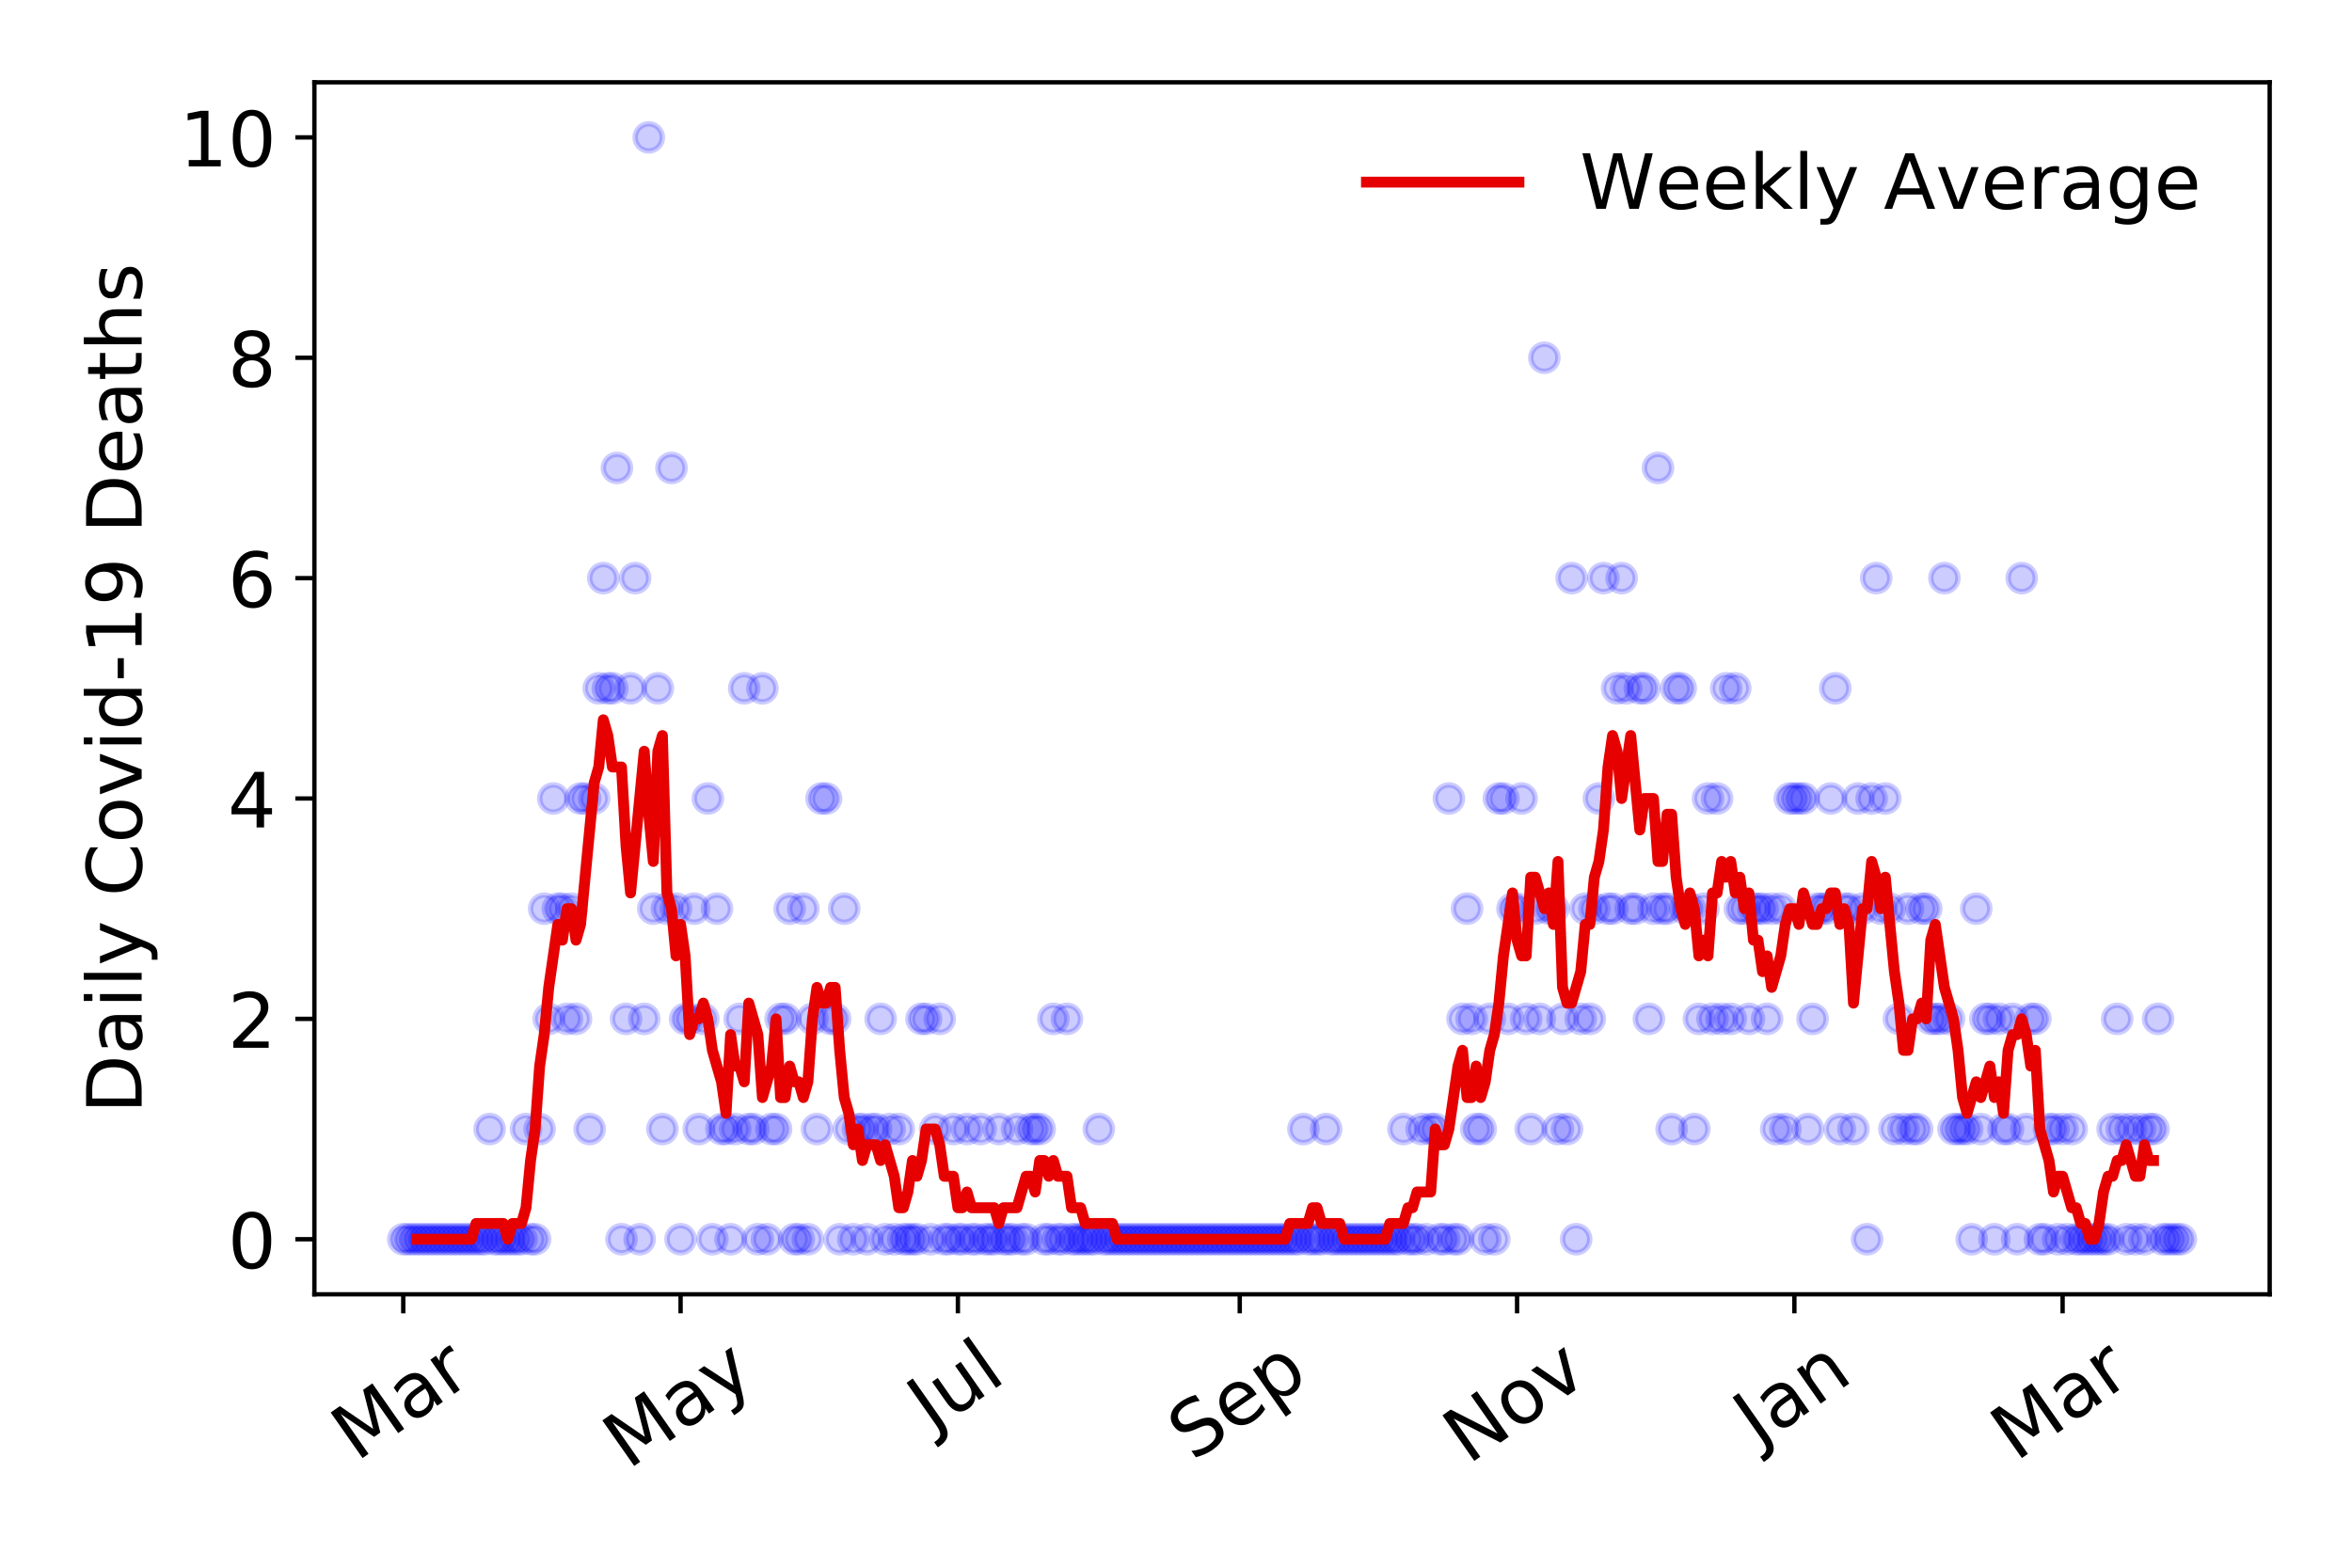 <?xml version="1.0" encoding="utf-8" standalone="no"?>
<!DOCTYPE svg PUBLIC "-//W3C//DTD SVG 1.1//EN"
  "http://www.w3.org/Graphics/SVG/1.1/DTD/svg11.dtd">
<!-- Created with matplotlib (https://matplotlib.org/) -->
<svg height="288pt" version="1.1" viewBox="0 0 432 288" width="432pt" xmlns="http://www.w3.org/2000/svg" xmlns:xlink="http://www.w3.org/1999/xlink">
 <defs>
  <style type="text/css">
*{stroke-linecap:butt;stroke-linejoin:round;}
  </style>
 </defs>
 <g id="figure_1">
  <g id="patch_1">
   <path d="M 0 288 
L 432 288 
L 432 0 
L 0 0 
z
" style="fill:#ffffff;"/>
  </g>
  <g id="axes_1">
   <g id="patch_2">
    <path d="M 57.745 237.778 
L 416.88 237.778 
L 416.88 15.12 
L 57.745 15.12 
z
" style="fill:#ffffff;"/>
   </g>
   <g id="matplotlib.axis_1">
    <g id="xtick_1">
     <g id="line2d_1">
      <defs>
       <path d="M 0 0 
L 0 3.5 
" id="mf567f3c400" style="stroke:#000000;stroke-width:0.8;"/>
      </defs>
      <g>
       <use style="stroke:#000000;stroke-width:0.8;" x="74.069" xlink:href="#mf567f3c400" y="237.778"/>
      </g>
     </g>
     <g id="text_1">
      <!-- Mar -->
      <defs>
       <path d="M 9.812 72.906 
L 24.516 72.906 
L 43.109 23.297 
L 61.812 72.906 
L 76.516 72.906 
L 76.516 0 
L 66.891 0 
L 66.891 64.016 
L 48.094 14.016 
L 38.188 14.016 
L 19.391 64.016 
L 19.391 0 
L 9.812 0 
z
" id="DejaVuSans-77"/>
       <path d="M 34.281 27.484 
Q 23.391 27.484 19.188 25 
Q 14.984 22.516 14.984 16.5 
Q 14.984 11.719 18.141 8.906 
Q 21.297 6.109 26.703 6.109 
Q 34.188 6.109 38.703 11.406 
Q 43.219 16.703 43.219 25.484 
L 43.219 27.484 
z
M 52.203 31.203 
L 52.203 0 
L 43.219 0 
L 43.219 8.297 
Q 40.141 3.328 35.547 0.953 
Q 30.953 -1.422 24.312 -1.422 
Q 15.922 -1.422 10.953 3.297 
Q 6 8.016 6 15.922 
Q 6 25.141 12.172 29.828 
Q 18.359 34.516 30.609 34.516 
L 43.219 34.516 
L 43.219 35.406 
Q 43.219 41.609 39.141 45 
Q 35.062 48.391 27.688 48.391 
Q 23 48.391 18.547 47.266 
Q 14.109 46.141 10.016 43.891 
L 10.016 52.203 
Q 14.938 54.109 19.578 55.047 
Q 24.219 56 28.609 56 
Q 40.484 56 46.344 49.844 
Q 52.203 43.703 52.203 31.203 
z
" id="DejaVuSans-97"/>
       <path d="M 41.109 46.297 
Q 39.594 47.172 37.812 47.578 
Q 36.031 48 33.891 48 
Q 26.266 48 22.188 43.047 
Q 18.109 38.094 18.109 28.812 
L 18.109 0 
L 9.078 0 
L 9.078 54.688 
L 18.109 54.688 
L 18.109 46.188 
Q 20.953 51.172 25.484 53.578 
Q 30.031 56 36.531 56 
Q 37.453 56 38.578 55.875 
Q 39.703 55.766 41.062 55.516 
z
" id="DejaVuSans-114"/>
      </defs>
      <g transform="translate(65.467 268.643)rotate(-35)scale(0.14 -0.14)">
       <use xlink:href="#DejaVuSans-77"/>
       <use x="86.279" xlink:href="#DejaVuSans-97"/>
       <use x="147.559" xlink:href="#DejaVuSans-114"/>
      </g>
     </g>
    </g>
    <g id="xtick_2">
     <g id="line2d_2">
      <g>
       <use style="stroke:#000000;stroke-width:0.8;" x="125.005" xlink:href="#mf567f3c400" y="237.778"/>
      </g>
     </g>
     <g id="text_2">
      <!-- May -->
      <defs>
       <path d="M 32.172 -5.078 
Q 28.375 -14.844 24.75 -17.812 
Q 21.141 -20.797 15.094 -20.797 
L 7.906 -20.797 
L 7.906 -13.281 
L 13.188 -13.281 
Q 16.891 -13.281 18.938 -11.516 
Q 21 -9.766 23.484 -3.219 
L 25.094 0.875 
L 2.984 54.688 
L 12.5 54.688 
L 29.594 11.922 
L 46.688 54.688 
L 56.203 54.688 
z
" id="DejaVuSans-121"/>
      </defs>
      <g transform="translate(115.365 270.094)rotate(-35)scale(0.14 -0.14)">
       <use xlink:href="#DejaVuSans-77"/>
       <use x="86.279" xlink:href="#DejaVuSans-97"/>
       <use x="147.559" xlink:href="#DejaVuSans-121"/>
      </g>
     </g>
    </g>
    <g id="xtick_3">
     <g id="line2d_3">
      <g>
       <use style="stroke:#000000;stroke-width:0.8;" x="175.94" xlink:href="#mf567f3c400" y="237.778"/>
      </g>
     </g>
     <g id="text_3">
      <!-- Jul -->
      <defs>
       <path d="M 9.812 72.906 
L 19.672 72.906 
L 19.672 5.078 
Q 19.672 -8.109 14.672 -14.062 
Q 9.672 -20.016 -1.422 -20.016 
L -5.172 -20.016 
L -5.172 -11.719 
L -2.094 -11.719 
Q 4.438 -11.719 7.125 -8.047 
Q 9.812 -4.391 9.812 5.078 
z
" id="DejaVuSans-74"/>
       <path d="M 8.5 21.578 
L 8.5 54.688 
L 17.484 54.688 
L 17.484 21.922 
Q 17.484 14.156 20.5 10.266 
Q 23.531 6.391 29.594 6.391 
Q 36.859 6.391 41.078 11.031 
Q 45.312 15.672 45.312 23.688 
L 45.312 54.688 
L 54.297 54.688 
L 54.297 0 
L 45.312 0 
L 45.312 8.406 
Q 42.047 3.422 37.719 1 
Q 33.406 -1.422 27.688 -1.422 
Q 18.266 -1.422 13.375 4.438 
Q 8.5 10.297 8.5 21.578 
z
M 31.109 56 
z
" id="DejaVuSans-117"/>
       <path d="M 9.422 75.984 
L 18.406 75.984 
L 18.406 0 
L 9.422 0 
z
" id="DejaVuSans-108"/>
      </defs>
      <g transform="translate(171.237 263.181)rotate(-35)scale(0.14 -0.14)">
       <use xlink:href="#DejaVuSans-74"/>
       <use x="29.492" xlink:href="#DejaVuSans-117"/>
       <use x="92.871" xlink:href="#DejaVuSans-108"/>
      </g>
     </g>
    </g>
    <g id="xtick_4">
     <g id="line2d_4">
      <g>
       <use style="stroke:#000000;stroke-width:0.8;" x="227.71" xlink:href="#mf567f3c400" y="237.778"/>
      </g>
     </g>
     <g id="text_4">
      <!-- Sep -->
      <defs>
       <path d="M 53.516 70.516 
L 53.516 60.891 
Q 47.906 63.578 42.922 64.891 
Q 37.938 66.219 33.297 66.219 
Q 25.25 66.219 20.875 63.094 
Q 16.5 59.969 16.5 54.203 
Q 16.5 49.359 19.406 46.891 
Q 22.312 44.438 30.422 42.922 
L 36.375 41.703 
Q 47.406 39.594 52.656 34.297 
Q 57.906 29 57.906 20.125 
Q 57.906 9.516 50.797 4.047 
Q 43.703 -1.422 29.984 -1.422 
Q 24.812 -1.422 18.969 -0.25 
Q 13.141 0.922 6.891 3.219 
L 6.891 13.375 
Q 12.891 10.016 18.656 8.297 
Q 24.422 6.594 29.984 6.594 
Q 38.422 6.594 43.016 9.906 
Q 47.609 13.234 47.609 19.391 
Q 47.609 24.75 44.312 27.781 
Q 41.016 30.812 33.5 32.328 
L 27.484 33.5 
Q 16.453 35.688 11.516 40.375 
Q 6.594 45.062 6.594 53.422 
Q 6.594 63.094 13.406 68.656 
Q 20.219 74.219 32.172 74.219 
Q 37.312 74.219 42.625 73.281 
Q 47.953 72.359 53.516 70.516 
z
" id="DejaVuSans-83"/>
       <path d="M 56.203 29.594 
L 56.203 25.203 
L 14.891 25.203 
Q 15.484 15.922 20.484 11.062 
Q 25.484 6.203 34.422 6.203 
Q 39.594 6.203 44.453 7.469 
Q 49.312 8.734 54.109 11.281 
L 54.109 2.781 
Q 49.266 0.734 44.188 -0.344 
Q 39.109 -1.422 33.891 -1.422 
Q 20.797 -1.422 13.156 6.188 
Q 5.516 13.812 5.516 26.812 
Q 5.516 40.234 12.766 48.109 
Q 20.016 56 32.328 56 
Q 43.359 56 49.781 48.891 
Q 56.203 41.797 56.203 29.594 
z
M 47.219 32.234 
Q 47.125 39.594 43.094 43.984 
Q 39.062 48.391 32.422 48.391 
Q 24.906 48.391 20.391 44.141 
Q 15.875 39.891 15.188 32.172 
z
" id="DejaVuSans-101"/>
       <path d="M 18.109 8.203 
L 18.109 -20.797 
L 9.078 -20.797 
L 9.078 54.688 
L 18.109 54.688 
L 18.109 46.391 
Q 20.953 51.266 25.266 53.625 
Q 29.594 56 35.594 56 
Q 45.562 56 51.781 48.094 
Q 58.016 40.188 58.016 27.297 
Q 58.016 14.406 51.781 6.484 
Q 45.562 -1.422 35.594 -1.422 
Q 29.594 -1.422 25.266 0.953 
Q 20.953 3.328 18.109 8.203 
z
M 48.688 27.297 
Q 48.688 37.203 44.609 42.844 
Q 40.531 48.484 33.406 48.484 
Q 26.266 48.484 22.188 42.844 
Q 18.109 37.203 18.109 27.297 
Q 18.109 17.391 22.188 11.75 
Q 26.266 6.109 33.406 6.109 
Q 40.531 6.109 44.609 11.75 
Q 48.688 17.391 48.688 27.297 
z
" id="DejaVuSans-112"/>
      </defs>
      <g transform="translate(219.117 268.629)rotate(-35)scale(0.14 -0.14)">
       <use xlink:href="#DejaVuSans-83"/>
       <use x="63.477" xlink:href="#DejaVuSans-101"/>
       <use x="125" xlink:href="#DejaVuSans-112"/>
      </g>
     </g>
    </g>
    <g id="xtick_5">
     <g id="line2d_5">
      <g>
       <use style="stroke:#000000;stroke-width:0.8;" x="278.645" xlink:href="#mf567f3c400" y="237.778"/>
      </g>
     </g>
     <g id="text_5">
      <!-- Nov -->
      <defs>
       <path d="M 9.812 72.906 
L 23.094 72.906 
L 55.422 11.922 
L 55.422 72.906 
L 64.984 72.906 
L 64.984 0 
L 51.703 0 
L 19.391 60.984 
L 19.391 0 
L 9.812 0 
z
" id="DejaVuSans-78"/>
       <path d="M 30.609 48.391 
Q 23.391 48.391 19.188 42.75 
Q 14.984 37.109 14.984 27.297 
Q 14.984 17.484 19.156 11.844 
Q 23.344 6.203 30.609 6.203 
Q 37.797 6.203 41.984 11.859 
Q 46.188 17.531 46.188 27.297 
Q 46.188 37.016 41.984 42.703 
Q 37.797 48.391 30.609 48.391 
z
M 30.609 56 
Q 42.328 56 49.016 48.375 
Q 55.719 40.766 55.719 27.297 
Q 55.719 13.875 49.016 6.219 
Q 42.328 -1.422 30.609 -1.422 
Q 18.844 -1.422 12.172 6.219 
Q 5.516 13.875 5.516 27.297 
Q 5.516 40.766 12.172 48.375 
Q 18.844 56 30.609 56 
z
" id="DejaVuSans-111"/>
       <path d="M 2.984 54.688 
L 12.5 54.688 
L 29.594 8.797 
L 46.688 54.688 
L 56.203 54.688 
L 35.688 0 
L 23.484 0 
z
" id="DejaVuSans-118"/>
      </defs>
      <g transform="translate(269.669 269.166)rotate(-35)scale(0.14 -0.14)">
       <use xlink:href="#DejaVuSans-78"/>
       <use x="74.805" xlink:href="#DejaVuSans-111"/>
       <use x="135.986" xlink:href="#DejaVuSans-118"/>
      </g>
     </g>
    </g>
    <g id="xtick_6">
     <g id="line2d_6">
      <g>
       <use style="stroke:#000000;stroke-width:0.8;" x="329.58" xlink:href="#mf567f3c400" y="237.778"/>
      </g>
     </g>
     <g id="text_6">
      <!-- Jan -->
      <defs>
       <path d="M 54.891 33.016 
L 54.891 0 
L 45.906 0 
L 45.906 32.719 
Q 45.906 40.484 42.875 44.328 
Q 39.844 48.188 33.797 48.188 
Q 26.516 48.188 22.312 43.547 
Q 18.109 38.922 18.109 30.906 
L 18.109 0 
L 9.078 0 
L 9.078 54.688 
L 18.109 54.688 
L 18.109 46.188 
Q 21.344 51.125 25.703 53.562 
Q 30.078 56 35.797 56 
Q 45.219 56 50.047 50.172 
Q 54.891 44.344 54.891 33.016 
z
" id="DejaVuSans-110"/>
      </defs>
      <g transform="translate(322.957 265.871)rotate(-35)scale(0.14 -0.14)">
       <use xlink:href="#DejaVuSans-74"/>
       <use x="29.492" xlink:href="#DejaVuSans-97"/>
       <use x="90.771" xlink:href="#DejaVuSans-110"/>
      </g>
     </g>
    </g>
    <g id="xtick_7">
     <g id="line2d_7">
      <g>
       <use style="stroke:#000000;stroke-width:0.8;" x="378.846" xlink:href="#mf567f3c400" y="237.778"/>
      </g>
     </g>
     <g id="text_7">
      <!-- Mar -->
      <g transform="translate(370.243 268.643)rotate(-35)scale(0.14 -0.14)">
       <use xlink:href="#DejaVuSans-77"/>
       <use x="86.279" xlink:href="#DejaVuSans-97"/>
       <use x="147.559" xlink:href="#DejaVuSans-114"/>
      </g>
     </g>
    </g>
   </g>
   <g id="matplotlib.axis_2">
    <g id="ytick_1">
     <g id="line2d_8">
      <defs>
       <path d="M 0 0 
L -3.5 0 
" id="m4eda6e5fb7" style="stroke:#000000;stroke-width:0.8;"/>
      </defs>
      <g>
       <use style="stroke:#000000;stroke-width:0.8;" x="57.745" xlink:href="#m4eda6e5fb7" y="227.657"/>
      </g>
     </g>
     <g id="text_8">
      <!-- 0 -->
      <defs>
       <path d="M 31.781 66.406 
Q 24.172 66.406 20.328 58.906 
Q 16.5 51.422 16.5 36.375 
Q 16.5 21.391 20.328 13.891 
Q 24.172 6.391 31.781 6.391 
Q 39.453 6.391 43.281 13.891 
Q 47.125 21.391 47.125 36.375 
Q 47.125 51.422 43.281 58.906 
Q 39.453 66.406 31.781 66.406 
z
M 31.781 74.219 
Q 44.047 74.219 50.516 64.516 
Q 56.984 54.828 56.984 36.375 
Q 56.984 17.969 50.516 8.266 
Q 44.047 -1.422 31.781 -1.422 
Q 19.531 -1.422 13.062 8.266 
Q 6.594 17.969 6.594 36.375 
Q 6.594 54.828 13.062 64.516 
Q 19.531 74.219 31.781 74.219 
z
" id="DejaVuSans-48"/>
      </defs>
      <g transform="translate(41.837 232.976)scale(0.14 -0.14)">
       <use xlink:href="#DejaVuSans-48"/>
      </g>
     </g>
    </g>
    <g id="ytick_2">
     <g id="line2d_9">
      <g>
       <use style="stroke:#000000;stroke-width:0.8;" x="57.745" xlink:href="#m4eda6e5fb7" y="187.174"/>
      </g>
     </g>
     <g id="text_9">
      <!-- 2 -->
      <defs>
       <path d="M 19.188 8.297 
L 53.609 8.297 
L 53.609 0 
L 7.328 0 
L 7.328 8.297 
Q 12.938 14.109 22.625 23.891 
Q 32.328 33.688 34.812 36.531 
Q 39.547 41.844 41.422 45.531 
Q 43.312 49.219 43.312 52.781 
Q 43.312 58.594 39.234 62.25 
Q 35.156 65.922 28.609 65.922 
Q 23.969 65.922 18.812 64.312 
Q 13.672 62.703 7.812 59.422 
L 7.812 69.391 
Q 13.766 71.781 18.938 73 
Q 24.125 74.219 28.422 74.219 
Q 39.75 74.219 46.484 68.547 
Q 53.219 62.891 53.219 53.422 
Q 53.219 48.922 51.531 44.891 
Q 49.859 40.875 45.406 35.406 
Q 44.188 33.984 37.641 27.219 
Q 31.109 20.453 19.188 8.297 
z
" id="DejaVuSans-50"/>
      </defs>
      <g transform="translate(41.837 192.493)scale(0.14 -0.14)">
       <use xlink:href="#DejaVuSans-50"/>
      </g>
     </g>
    </g>
    <g id="ytick_3">
     <g id="line2d_10">
      <g>
       <use style="stroke:#000000;stroke-width:0.8;" x="57.745" xlink:href="#m4eda6e5fb7" y="146.691"/>
      </g>
     </g>
     <g id="text_10">
      <!-- 4 -->
      <defs>
       <path d="M 37.797 64.312 
L 12.891 25.391 
L 37.797 25.391 
z
M 35.203 72.906 
L 47.609 72.906 
L 47.609 25.391 
L 58.016 25.391 
L 58.016 17.188 
L 47.609 17.188 
L 47.609 0 
L 37.797 0 
L 37.797 17.188 
L 4.891 17.188 
L 4.891 26.703 
z
" id="DejaVuSans-52"/>
      </defs>
      <g transform="translate(41.837 152.01)scale(0.14 -0.14)">
       <use xlink:href="#DejaVuSans-52"/>
      </g>
     </g>
    </g>
    <g id="ytick_4">
     <g id="line2d_11">
      <g>
       <use style="stroke:#000000;stroke-width:0.8;" x="57.745" xlink:href="#m4eda6e5fb7" y="106.207"/>
      </g>
     </g>
     <g id="text_11">
      <!-- 6 -->
      <defs>
       <path d="M 33.016 40.375 
Q 26.375 40.375 22.484 35.828 
Q 18.609 31.297 18.609 23.391 
Q 18.609 15.531 22.484 10.953 
Q 26.375 6.391 33.016 6.391 
Q 39.656 6.391 43.531 10.953 
Q 47.406 15.531 47.406 23.391 
Q 47.406 31.297 43.531 35.828 
Q 39.656 40.375 33.016 40.375 
z
M 52.594 71.297 
L 52.594 62.312 
Q 48.875 64.062 45.094 64.984 
Q 41.312 65.922 37.594 65.922 
Q 27.828 65.922 22.672 59.328 
Q 17.531 52.734 16.797 39.406 
Q 19.672 43.656 24.016 45.922 
Q 28.375 48.188 33.594 48.188 
Q 44.578 48.188 50.953 41.516 
Q 57.328 34.859 57.328 23.391 
Q 57.328 12.156 50.688 5.359 
Q 44.047 -1.422 33.016 -1.422 
Q 20.359 -1.422 13.672 8.266 
Q 6.984 17.969 6.984 36.375 
Q 6.984 53.656 15.188 63.938 
Q 23.391 74.219 37.203 74.219 
Q 40.922 74.219 44.703 73.484 
Q 48.484 72.75 52.594 71.297 
z
" id="DejaVuSans-54"/>
      </defs>
      <g transform="translate(41.837 111.526)scale(0.14 -0.14)">
       <use xlink:href="#DejaVuSans-54"/>
      </g>
     </g>
    </g>
    <g id="ytick_5">
     <g id="line2d_12">
      <g>
       <use style="stroke:#000000;stroke-width:0.8;" x="57.745" xlink:href="#m4eda6e5fb7" y="65.724"/>
      </g>
     </g>
     <g id="text_12">
      <!-- 8 -->
      <defs>
       <path d="M 31.781 34.625 
Q 24.75 34.625 20.719 30.859 
Q 16.703 27.094 16.703 20.516 
Q 16.703 13.922 20.719 10.156 
Q 24.75 6.391 31.781 6.391 
Q 38.812 6.391 42.859 10.172 
Q 46.922 13.969 46.922 20.516 
Q 46.922 27.094 42.891 30.859 
Q 38.875 34.625 31.781 34.625 
z
M 21.922 38.812 
Q 15.578 40.375 12.031 44.719 
Q 8.5 49.078 8.5 55.328 
Q 8.5 64.062 14.719 69.141 
Q 20.953 74.219 31.781 74.219 
Q 42.672 74.219 48.875 69.141 
Q 55.078 64.062 55.078 55.328 
Q 55.078 49.078 51.531 44.719 
Q 48 40.375 41.703 38.812 
Q 48.828 37.156 52.797 32.312 
Q 56.781 27.484 56.781 20.516 
Q 56.781 9.906 50.312 4.234 
Q 43.844 -1.422 31.781 -1.422 
Q 19.734 -1.422 13.25 4.234 
Q 6.781 9.906 6.781 20.516 
Q 6.781 27.484 10.781 32.312 
Q 14.797 37.156 21.922 38.812 
z
M 18.312 54.391 
Q 18.312 48.734 21.844 45.562 
Q 25.391 42.391 31.781 42.391 
Q 38.141 42.391 41.719 45.562 
Q 45.312 48.734 45.312 54.391 
Q 45.312 60.062 41.719 63.234 
Q 38.141 66.406 31.781 66.406 
Q 25.391 66.406 21.844 63.234 
Q 18.312 60.062 18.312 54.391 
z
" id="DejaVuSans-56"/>
      </defs>
      <g transform="translate(41.837 71.043)scale(0.14 -0.14)">
       <use xlink:href="#DejaVuSans-56"/>
      </g>
     </g>
    </g>
    <g id="ytick_6">
     <g id="line2d_13">
      <g>
       <use style="stroke:#000000;stroke-width:0.8;" x="57.745" xlink:href="#m4eda6e5fb7" y="25.241"/>
      </g>
     </g>
     <g id="text_13">
      <!-- 10 -->
      <defs>
       <path d="M 12.406 8.297 
L 28.516 8.297 
L 28.516 63.922 
L 10.984 60.406 
L 10.984 69.391 
L 28.422 72.906 
L 38.281 72.906 
L 38.281 8.297 
L 54.391 8.297 
L 54.391 0 
L 12.406 0 
z
" id="DejaVuSans-49"/>
      </defs>
      <g transform="translate(32.93 30.56)scale(0.14 -0.14)">
       <use xlink:href="#DejaVuSans-49"/>
       <use x="63.623" xlink:href="#DejaVuSans-48"/>
      </g>
     </g>
    </g>
    <g id="text_14">
     <!-- Daily Covid-19 Deaths -->
     <defs>
      <path d="M 19.672 64.797 
L 19.672 8.109 
L 31.594 8.109 
Q 46.688 8.109 53.688 14.938 
Q 60.688 21.781 60.688 36.531 
Q 60.688 51.172 53.688 57.984 
Q 46.688 64.797 31.594 64.797 
z
M 9.812 72.906 
L 30.078 72.906 
Q 51.266 72.906 61.172 64.094 
Q 71.094 55.281 71.094 36.531 
Q 71.094 17.672 61.125 8.828 
Q 51.172 0 30.078 0 
L 9.812 0 
z
" id="DejaVuSans-68"/>
      <path d="M 9.422 54.688 
L 18.406 54.688 
L 18.406 0 
L 9.422 0 
z
M 9.422 75.984 
L 18.406 75.984 
L 18.406 64.594 
L 9.422 64.594 
z
" id="DejaVuSans-105"/>
      <path id="DejaVuSans-32"/>
      <path d="M 64.406 67.281 
L 64.406 56.891 
Q 59.422 61.531 53.781 63.812 
Q 48.141 66.109 41.797 66.109 
Q 29.297 66.109 22.656 58.469 
Q 16.016 50.828 16.016 36.375 
Q 16.016 21.969 22.656 14.328 
Q 29.297 6.688 41.797 6.688 
Q 48.141 6.688 53.781 8.984 
Q 59.422 11.281 64.406 15.922 
L 64.406 5.609 
Q 59.234 2.094 53.438 0.328 
Q 47.656 -1.422 41.219 -1.422 
Q 24.656 -1.422 15.125 8.703 
Q 5.609 18.844 5.609 36.375 
Q 5.609 53.953 15.125 64.078 
Q 24.656 74.219 41.219 74.219 
Q 47.75 74.219 53.531 72.484 
Q 59.328 70.75 64.406 67.281 
z
" id="DejaVuSans-67"/>
      <path d="M 45.406 46.391 
L 45.406 75.984 
L 54.391 75.984 
L 54.391 0 
L 45.406 0 
L 45.406 8.203 
Q 42.578 3.328 38.25 0.953 
Q 33.938 -1.422 27.875 -1.422 
Q 17.969 -1.422 11.734 6.484 
Q 5.516 14.406 5.516 27.297 
Q 5.516 40.188 11.734 48.094 
Q 17.969 56 27.875 56 
Q 33.938 56 38.25 53.625 
Q 42.578 51.266 45.406 46.391 
z
M 14.797 27.297 
Q 14.797 17.391 18.875 11.75 
Q 22.953 6.109 30.078 6.109 
Q 37.203 6.109 41.297 11.75 
Q 45.406 17.391 45.406 27.297 
Q 45.406 37.203 41.297 42.844 
Q 37.203 48.484 30.078 48.484 
Q 22.953 48.484 18.875 42.844 
Q 14.797 37.203 14.797 27.297 
z
" id="DejaVuSans-100"/>
      <path d="M 4.891 31.391 
L 31.203 31.391 
L 31.203 23.391 
L 4.891 23.391 
z
" id="DejaVuSans-45"/>
      <path d="M 10.984 1.516 
L 10.984 10.5 
Q 14.703 8.734 18.5 7.812 
Q 22.312 6.891 25.984 6.891 
Q 35.75 6.891 40.891 13.453 
Q 46.047 20.016 46.781 33.406 
Q 43.953 29.203 39.594 26.953 
Q 35.25 24.703 29.984 24.703 
Q 19.047 24.703 12.672 31.312 
Q 6.297 37.938 6.297 49.422 
Q 6.297 60.641 12.938 67.422 
Q 19.578 74.219 30.609 74.219 
Q 43.266 74.219 49.922 64.516 
Q 56.594 54.828 56.594 36.375 
Q 56.594 19.141 48.406 8.859 
Q 40.234 -1.422 26.422 -1.422 
Q 22.703 -1.422 18.891 -0.688 
Q 15.094 0.047 10.984 1.516 
z
M 30.609 32.422 
Q 37.25 32.422 41.125 36.953 
Q 45.016 41.5 45.016 49.422 
Q 45.016 57.281 41.125 61.844 
Q 37.25 66.406 30.609 66.406 
Q 23.969 66.406 20.094 61.844 
Q 16.219 57.281 16.219 49.422 
Q 16.219 41.5 20.094 36.953 
Q 23.969 32.422 30.609 32.422 
z
" id="DejaVuSans-57"/>
      <path d="M 18.312 70.219 
L 18.312 54.688 
L 36.812 54.688 
L 36.812 47.703 
L 18.312 47.703 
L 18.312 18.016 
Q 18.312 11.328 20.141 9.422 
Q 21.969 7.516 27.594 7.516 
L 36.812 7.516 
L 36.812 0 
L 27.594 0 
Q 17.188 0 13.234 3.875 
Q 9.281 7.766 9.281 18.016 
L 9.281 47.703 
L 2.688 47.703 
L 2.688 54.688 
L 9.281 54.688 
L 9.281 70.219 
z
" id="DejaVuSans-116"/>
      <path d="M 54.891 33.016 
L 54.891 0 
L 45.906 0 
L 45.906 32.719 
Q 45.906 40.484 42.875 44.328 
Q 39.844 48.188 33.797 48.188 
Q 26.516 48.188 22.312 43.547 
Q 18.109 38.922 18.109 30.906 
L 18.109 0 
L 9.078 0 
L 9.078 75.984 
L 18.109 75.984 
L 18.109 46.188 
Q 21.344 51.125 25.703 53.562 
Q 30.078 56 35.797 56 
Q 45.219 56 50.047 50.172 
Q 54.891 44.344 54.891 33.016 
z
" id="DejaVuSans-104"/>
      <path d="M 44.281 53.078 
L 44.281 44.578 
Q 40.484 46.531 36.375 47.5 
Q 32.281 48.484 27.875 48.484 
Q 21.188 48.484 17.844 46.438 
Q 14.5 44.391 14.5 40.281 
Q 14.5 37.156 16.891 35.375 
Q 19.281 33.594 26.516 31.984 
L 29.594 31.297 
Q 39.156 29.25 43.188 25.516 
Q 47.219 21.781 47.219 15.094 
Q 47.219 7.469 41.188 3.016 
Q 35.156 -1.422 24.609 -1.422 
Q 20.219 -1.422 15.453 -0.562 
Q 10.688 0.297 5.422 2 
L 5.422 11.281 
Q 10.406 8.688 15.234 7.391 
Q 20.062 6.109 24.812 6.109 
Q 31.156 6.109 34.562 8.281 
Q 37.984 10.453 37.984 14.406 
Q 37.984 18.062 35.516 20.016 
Q 33.062 21.969 24.703 23.781 
L 21.578 24.516 
Q 13.234 26.266 9.516 29.906 
Q 5.812 33.547 5.812 39.891 
Q 5.812 47.609 11.281 51.797 
Q 16.75 56 26.812 56 
Q 31.781 56 36.172 55.266 
Q 40.578 54.547 44.281 53.078 
z
" id="DejaVuSans-115"/>
     </defs>
     <g transform="translate(26.018 204.56)rotate(-90)scale(0.14 -0.14)">
      <use xlink:href="#DejaVuSans-68"/>
      <use x="77.002" xlink:href="#DejaVuSans-97"/>
      <use x="138.281" xlink:href="#DejaVuSans-105"/>
      <use x="166.064" xlink:href="#DejaVuSans-108"/>
      <use x="193.848" xlink:href="#DejaVuSans-121"/>
      <use x="253.027" xlink:href="#DejaVuSans-32"/>
      <use x="284.814" xlink:href="#DejaVuSans-67"/>
      <use x="354.639" xlink:href="#DejaVuSans-111"/>
      <use x="415.82" xlink:href="#DejaVuSans-118"/>
      <use x="475" xlink:href="#DejaVuSans-105"/>
      <use x="502.783" xlink:href="#DejaVuSans-100"/>
      <use x="566.26" xlink:href="#DejaVuSans-45"/>
      <use x="602.344" xlink:href="#DejaVuSans-49"/>
      <use x="665.967" xlink:href="#DejaVuSans-57"/>
      <use x="729.59" xlink:href="#DejaVuSans-32"/>
      <use x="761.377" xlink:href="#DejaVuSans-68"/>
      <use x="838.379" xlink:href="#DejaVuSans-101"/>
      <use x="899.902" xlink:href="#DejaVuSans-97"/>
      <use x="961.182" xlink:href="#DejaVuSans-116"/>
      <use x="1000.391" xlink:href="#DejaVuSans-104"/>
      <use x="1063.77" xlink:href="#DejaVuSans-115"/>
     </g>
    </g>
   </g>
   <g id="line2d_14">
    <defs>
     <path d="M 0 2.5 
C 0.663 2.5 1.299 2.237 1.768 1.768 
C 2.237 1.299 2.5 0.663 2.5 0 
C 2.5 -0.663 2.237 -1.299 1.768 -1.768 
C 1.299 -2.237 0.663 -2.5 0 -2.5 
C -0.663 -2.5 -1.299 -2.237 -1.768 -1.768 
C -2.237 -1.299 -2.5 -0.663 -2.5 0 
C -2.5 0.663 -2.237 1.299 -1.768 1.768 
C -1.299 2.237 -0.663 2.5 0 2.5 
z
" id="meca7ef230b" style="stroke:#0000ff;stroke-opacity:0.2;"/>
    </defs>
    <g clip-path="url(#p109d957d81)">
     <use style="fill:#0000ff;fill-opacity:0.2;stroke:#0000ff;stroke-opacity:0.2;" x="74.069" xlink:href="#meca7ef230b" y="227.657"/>
     <use style="fill:#0000ff;fill-opacity:0.2;stroke:#0000ff;stroke-opacity:0.2;" x="74.904" xlink:href="#meca7ef230b" y="227.657"/>
     <use style="fill:#0000ff;fill-opacity:0.2;stroke:#0000ff;stroke-opacity:0.2;" x="75.739" xlink:href="#meca7ef230b" y="227.657"/>
     <use style="fill:#0000ff;fill-opacity:0.2;stroke:#0000ff;stroke-opacity:0.2;" x="76.574" xlink:href="#meca7ef230b" y="227.657"/>
     <use style="fill:#0000ff;fill-opacity:0.2;stroke:#0000ff;stroke-opacity:0.2;" x="77.409" xlink:href="#meca7ef230b" y="227.657"/>
     <use style="fill:#0000ff;fill-opacity:0.2;stroke:#0000ff;stroke-opacity:0.2;" x="78.244" xlink:href="#meca7ef230b" y="227.657"/>
     <use style="fill:#0000ff;fill-opacity:0.2;stroke:#0000ff;stroke-opacity:0.2;" x="79.079" xlink:href="#meca7ef230b" y="227.657"/>
     <use style="fill:#0000ff;fill-opacity:0.2;stroke:#0000ff;stroke-opacity:0.2;" x="79.914" xlink:href="#meca7ef230b" y="227.657"/>
     <use style="fill:#0000ff;fill-opacity:0.2;stroke:#0000ff;stroke-opacity:0.2;" x="80.749" xlink:href="#meca7ef230b" y="227.657"/>
     <use style="fill:#0000ff;fill-opacity:0.2;stroke:#0000ff;stroke-opacity:0.2;" x="81.584" xlink:href="#meca7ef230b" y="227.657"/>
     <use style="fill:#0000ff;fill-opacity:0.2;stroke:#0000ff;stroke-opacity:0.2;" x="82.419" xlink:href="#meca7ef230b" y="227.657"/>
     <use style="fill:#0000ff;fill-opacity:0.2;stroke:#0000ff;stroke-opacity:0.2;" x="83.254" xlink:href="#meca7ef230b" y="227.657"/>
     <use style="fill:#0000ff;fill-opacity:0.2;stroke:#0000ff;stroke-opacity:0.2;" x="84.089" xlink:href="#meca7ef230b" y="227.657"/>
     <use style="fill:#0000ff;fill-opacity:0.2;stroke:#0000ff;stroke-opacity:0.2;" x="84.924" xlink:href="#meca7ef230b" y="227.657"/>
     <use style="fill:#0000ff;fill-opacity:0.2;stroke:#0000ff;stroke-opacity:0.2;" x="85.759" xlink:href="#meca7ef230b" y="227.657"/>
     <use style="fill:#0000ff;fill-opacity:0.2;stroke:#0000ff;stroke-opacity:0.2;" x="86.594" xlink:href="#meca7ef230b" y="227.657"/>
     <use style="fill:#0000ff;fill-opacity:0.2;stroke:#0000ff;stroke-opacity:0.2;" x="87.429" xlink:href="#meca7ef230b" y="227.657"/>
     <use style="fill:#0000ff;fill-opacity:0.2;stroke:#0000ff;stroke-opacity:0.2;" x="88.264" xlink:href="#meca7ef230b" y="227.657"/>
     <use style="fill:#0000ff;fill-opacity:0.2;stroke:#0000ff;stroke-opacity:0.2;" x="89.099" xlink:href="#meca7ef230b" y="227.657"/>
     <use style="fill:#0000ff;fill-opacity:0.2;stroke:#0000ff;stroke-opacity:0.2;" x="89.934" xlink:href="#meca7ef230b" y="207.416"/>
     <use style="fill:#0000ff;fill-opacity:0.2;stroke:#0000ff;stroke-opacity:0.2;" x="90.769" xlink:href="#meca7ef230b" y="227.657"/>
     <use style="fill:#0000ff;fill-opacity:0.2;stroke:#0000ff;stroke-opacity:0.2;" x="91.604" xlink:href="#meca7ef230b" y="227.657"/>
     <use style="fill:#0000ff;fill-opacity:0.2;stroke:#0000ff;stroke-opacity:0.2;" x="92.439" xlink:href="#meca7ef230b" y="227.657"/>
     <use style="fill:#0000ff;fill-opacity:0.2;stroke:#0000ff;stroke-opacity:0.2;" x="93.274" xlink:href="#meca7ef230b" y="227.657"/>
     <use style="fill:#0000ff;fill-opacity:0.2;stroke:#0000ff;stroke-opacity:0.2;" x="94.109" xlink:href="#meca7ef230b" y="227.657"/>
     <use style="fill:#0000ff;fill-opacity:0.2;stroke:#0000ff;stroke-opacity:0.2;" x="94.944" xlink:href="#meca7ef230b" y="227.657"/>
     <use style="fill:#0000ff;fill-opacity:0.2;stroke:#0000ff;stroke-opacity:0.2;" x="95.779" xlink:href="#meca7ef230b" y="227.657"/>
     <use style="fill:#0000ff;fill-opacity:0.2;stroke:#0000ff;stroke-opacity:0.2;" x="96.614" xlink:href="#meca7ef230b" y="207.416"/>
     <use style="fill:#0000ff;fill-opacity:0.2;stroke:#0000ff;stroke-opacity:0.2;" x="97.449" xlink:href="#meca7ef230b" y="227.657"/>
     <use style="fill:#0000ff;fill-opacity:0.2;stroke:#0000ff;stroke-opacity:0.2;" x="98.284" xlink:href="#meca7ef230b" y="227.657"/>
     <use style="fill:#0000ff;fill-opacity:0.2;stroke:#0000ff;stroke-opacity:0.2;" x="99.119" xlink:href="#meca7ef230b" y="207.416"/>
     <use style="fill:#0000ff;fill-opacity:0.2;stroke:#0000ff;stroke-opacity:0.2;" x="99.954" xlink:href="#meca7ef230b" y="166.932"/>
     <use style="fill:#0000ff;fill-opacity:0.2;stroke:#0000ff;stroke-opacity:0.2;" x="100.789" xlink:href="#meca7ef230b" y="187.174"/>
     <use style="fill:#0000ff;fill-opacity:0.2;stroke:#0000ff;stroke-opacity:0.2;" x="101.624" xlink:href="#meca7ef230b" y="146.691"/>
     <use style="fill:#0000ff;fill-opacity:0.2;stroke:#0000ff;stroke-opacity:0.2;" x="102.459" xlink:href="#meca7ef230b" y="166.932"/>
     <use style="fill:#0000ff;fill-opacity:0.2;stroke:#0000ff;stroke-opacity:0.2;" x="103.294" xlink:href="#meca7ef230b" y="166.932"/>
     <use style="fill:#0000ff;fill-opacity:0.2;stroke:#0000ff;stroke-opacity:0.2;" x="104.129" xlink:href="#meca7ef230b" y="187.174"/>
     <use style="fill:#0000ff;fill-opacity:0.2;stroke:#0000ff;stroke-opacity:0.2;" x="104.964" xlink:href="#meca7ef230b" y="166.932"/>
     <use style="fill:#0000ff;fill-opacity:0.2;stroke:#0000ff;stroke-opacity:0.2;" x="105.799" xlink:href="#meca7ef230b" y="187.174"/>
     <use style="fill:#0000ff;fill-opacity:0.2;stroke:#0000ff;stroke-opacity:0.2;" x="106.634" xlink:href="#meca7ef230b" y="146.691"/>
     <use style="fill:#0000ff;fill-opacity:0.2;stroke:#0000ff;stroke-opacity:0.2;" x="107.469" xlink:href="#meca7ef230b" y="146.691"/>
     <use style="fill:#0000ff;fill-opacity:0.2;stroke:#0000ff;stroke-opacity:0.2;" x="108.304" xlink:href="#meca7ef230b" y="207.416"/>
     <use style="fill:#0000ff;fill-opacity:0.2;stroke:#0000ff;stroke-opacity:0.2;" x="109.139" xlink:href="#meca7ef230b" y="146.691"/>
     <use style="fill:#0000ff;fill-opacity:0.2;stroke:#0000ff;stroke-opacity:0.2;" x="109.974" xlink:href="#meca7ef230b" y="126.449"/>
     <use style="fill:#0000ff;fill-opacity:0.2;stroke:#0000ff;stroke-opacity:0.2;" x="110.809" xlink:href="#meca7ef230b" y="106.207"/>
     <use style="fill:#0000ff;fill-opacity:0.2;stroke:#0000ff;stroke-opacity:0.2;" x="111.644" xlink:href="#meca7ef230b" y="126.449"/>
     <use style="fill:#0000ff;fill-opacity:0.2;stroke:#0000ff;stroke-opacity:0.2;" x="112.479" xlink:href="#meca7ef230b" y="126.449"/>
     <use style="fill:#0000ff;fill-opacity:0.2;stroke:#0000ff;stroke-opacity:0.2;" x="113.314" xlink:href="#meca7ef230b" y="85.966"/>
     <use style="fill:#0000ff;fill-opacity:0.2;stroke:#0000ff;stroke-opacity:0.2;" x="114.149" xlink:href="#meca7ef230b" y="227.657"/>
     <use style="fill:#0000ff;fill-opacity:0.2;stroke:#0000ff;stroke-opacity:0.2;" x="114.984" xlink:href="#meca7ef230b" y="187.174"/>
     <use style="fill:#0000ff;fill-opacity:0.2;stroke:#0000ff;stroke-opacity:0.2;" x="115.819" xlink:href="#meca7ef230b" y="126.449"/>
     <use style="fill:#0000ff;fill-opacity:0.2;stroke:#0000ff;stroke-opacity:0.2;" x="116.654" xlink:href="#meca7ef230b" y="106.207"/>
     <use style="fill:#0000ff;fill-opacity:0.2;stroke:#0000ff;stroke-opacity:0.2;" x="117.49" xlink:href="#meca7ef230b" y="227.657"/>
     <use style="fill:#0000ff;fill-opacity:0.2;stroke:#0000ff;stroke-opacity:0.2;" x="118.325" xlink:href="#meca7ef230b" y="187.174"/>
     <use style="fill:#0000ff;fill-opacity:0.2;stroke:#0000ff;stroke-opacity:0.2;" x="119.16" xlink:href="#meca7ef230b" y="25.241"/>
     <use style="fill:#0000ff;fill-opacity:0.2;stroke:#0000ff;stroke-opacity:0.2;" x="119.995" xlink:href="#meca7ef230b" y="166.932"/>
     <use style="fill:#0000ff;fill-opacity:0.2;stroke:#0000ff;stroke-opacity:0.2;" x="120.83" xlink:href="#meca7ef230b" y="126.449"/>
     <use style="fill:#0000ff;fill-opacity:0.2;stroke:#0000ff;stroke-opacity:0.2;" x="121.665" xlink:href="#meca7ef230b" y="207.416"/>
     <use style="fill:#0000ff;fill-opacity:0.2;stroke:#0000ff;stroke-opacity:0.2;" x="122.5" xlink:href="#meca7ef230b" y="166.932"/>
     <use style="fill:#0000ff;fill-opacity:0.2;stroke:#0000ff;stroke-opacity:0.2;" x="123.335" xlink:href="#meca7ef230b" y="85.966"/>
     <use style="fill:#0000ff;fill-opacity:0.2;stroke:#0000ff;stroke-opacity:0.2;" x="124.17" xlink:href="#meca7ef230b" y="166.932"/>
     <use style="fill:#0000ff;fill-opacity:0.2;stroke:#0000ff;stroke-opacity:0.2;" x="125.005" xlink:href="#meca7ef230b" y="227.657"/>
     <use style="fill:#0000ff;fill-opacity:0.2;stroke:#0000ff;stroke-opacity:0.2;" x="125.84" xlink:href="#meca7ef230b" y="187.174"/>
     <use style="fill:#0000ff;fill-opacity:0.2;stroke:#0000ff;stroke-opacity:0.2;" x="126.675" xlink:href="#meca7ef230b" y="187.174"/>
     <use style="fill:#0000ff;fill-opacity:0.2;stroke:#0000ff;stroke-opacity:0.2;" x="127.51" xlink:href="#meca7ef230b" y="166.932"/>
     <use style="fill:#0000ff;fill-opacity:0.2;stroke:#0000ff;stroke-opacity:0.2;" x="128.345" xlink:href="#meca7ef230b" y="207.416"/>
     <use style="fill:#0000ff;fill-opacity:0.2;stroke:#0000ff;stroke-opacity:0.2;" x="129.18" xlink:href="#meca7ef230b" y="187.174"/>
     <use style="fill:#0000ff;fill-opacity:0.2;stroke:#0000ff;stroke-opacity:0.2;" x="130.015" xlink:href="#meca7ef230b" y="146.691"/>
     <use style="fill:#0000ff;fill-opacity:0.2;stroke:#0000ff;stroke-opacity:0.2;" x="130.85" xlink:href="#meca7ef230b" y="227.657"/>
     <use style="fill:#0000ff;fill-opacity:0.2;stroke:#0000ff;stroke-opacity:0.2;" x="131.685" xlink:href="#meca7ef230b" y="166.932"/>
     <use style="fill:#0000ff;fill-opacity:0.2;stroke:#0000ff;stroke-opacity:0.2;" x="132.52" xlink:href="#meca7ef230b" y="207.416"/>
     <use style="fill:#0000ff;fill-opacity:0.2;stroke:#0000ff;stroke-opacity:0.2;" x="133.355" xlink:href="#meca7ef230b" y="207.416"/>
     <use style="fill:#0000ff;fill-opacity:0.2;stroke:#0000ff;stroke-opacity:0.2;" x="134.19" xlink:href="#meca7ef230b" y="227.657"/>
     <use style="fill:#0000ff;fill-opacity:0.2;stroke:#0000ff;stroke-opacity:0.2;" x="135.025" xlink:href="#meca7ef230b" y="207.416"/>
     <use style="fill:#0000ff;fill-opacity:0.2;stroke:#0000ff;stroke-opacity:0.2;" x="135.86" xlink:href="#meca7ef230b" y="187.174"/>
     <use style="fill:#0000ff;fill-opacity:0.2;stroke:#0000ff;stroke-opacity:0.2;" x="136.695" xlink:href="#meca7ef230b" y="126.449"/>
     <use style="fill:#0000ff;fill-opacity:0.2;stroke:#0000ff;stroke-opacity:0.2;" x="137.53" xlink:href="#meca7ef230b" y="207.416"/>
     <use style="fill:#0000ff;fill-opacity:0.2;stroke:#0000ff;stroke-opacity:0.2;" x="138.365" xlink:href="#meca7ef230b" y="207.416"/>
     <use style="fill:#0000ff;fill-opacity:0.2;stroke:#0000ff;stroke-opacity:0.2;" x="139.2" xlink:href="#meca7ef230b" y="227.657"/>
     <use style="fill:#0000ff;fill-opacity:0.2;stroke:#0000ff;stroke-opacity:0.2;" x="140.035" xlink:href="#meca7ef230b" y="126.449"/>
     <use style="fill:#0000ff;fill-opacity:0.2;stroke:#0000ff;stroke-opacity:0.2;" x="140.87" xlink:href="#meca7ef230b" y="227.657"/>
     <use style="fill:#0000ff;fill-opacity:0.2;stroke:#0000ff;stroke-opacity:0.2;" x="141.705" xlink:href="#meca7ef230b" y="207.416"/>
     <use style="fill:#0000ff;fill-opacity:0.2;stroke:#0000ff;stroke-opacity:0.2;" x="142.54" xlink:href="#meca7ef230b" y="207.416"/>
     <use style="fill:#0000ff;fill-opacity:0.2;stroke:#0000ff;stroke-opacity:0.2;" x="143.375" xlink:href="#meca7ef230b" y="187.174"/>
     <use style="fill:#0000ff;fill-opacity:0.2;stroke:#0000ff;stroke-opacity:0.2;" x="144.21" xlink:href="#meca7ef230b" y="187.174"/>
     <use style="fill:#0000ff;fill-opacity:0.2;stroke:#0000ff;stroke-opacity:0.2;" x="145.045" xlink:href="#meca7ef230b" y="166.932"/>
     <use style="fill:#0000ff;fill-opacity:0.2;stroke:#0000ff;stroke-opacity:0.2;" x="145.88" xlink:href="#meca7ef230b" y="227.657"/>
     <use style="fill:#0000ff;fill-opacity:0.2;stroke:#0000ff;stroke-opacity:0.2;" x="146.715" xlink:href="#meca7ef230b" y="227.657"/>
     <use style="fill:#0000ff;fill-opacity:0.2;stroke:#0000ff;stroke-opacity:0.2;" x="147.55" xlink:href="#meca7ef230b" y="166.932"/>
     <use style="fill:#0000ff;fill-opacity:0.2;stroke:#0000ff;stroke-opacity:0.2;" x="148.385" xlink:href="#meca7ef230b" y="227.657"/>
     <use style="fill:#0000ff;fill-opacity:0.2;stroke:#0000ff;stroke-opacity:0.2;" x="149.22" xlink:href="#meca7ef230b" y="187.174"/>
     <use style="fill:#0000ff;fill-opacity:0.2;stroke:#0000ff;stroke-opacity:0.2;" x="150.055" xlink:href="#meca7ef230b" y="207.416"/>
     <use style="fill:#0000ff;fill-opacity:0.2;stroke:#0000ff;stroke-opacity:0.2;" x="150.89" xlink:href="#meca7ef230b" y="146.691"/>
     <use style="fill:#0000ff;fill-opacity:0.2;stroke:#0000ff;stroke-opacity:0.2;" x="151.725" xlink:href="#meca7ef230b" y="146.691"/>
     <use style="fill:#0000ff;fill-opacity:0.2;stroke:#0000ff;stroke-opacity:0.2;" x="152.56" xlink:href="#meca7ef230b" y="187.174"/>
     <use style="fill:#0000ff;fill-opacity:0.2;stroke:#0000ff;stroke-opacity:0.2;" x="153.395" xlink:href="#meca7ef230b" y="187.174"/>
     <use style="fill:#0000ff;fill-opacity:0.2;stroke:#0000ff;stroke-opacity:0.2;" x="154.23" xlink:href="#meca7ef230b" y="227.657"/>
     <use style="fill:#0000ff;fill-opacity:0.2;stroke:#0000ff;stroke-opacity:0.2;" x="155.065" xlink:href="#meca7ef230b" y="166.932"/>
     <use style="fill:#0000ff;fill-opacity:0.2;stroke:#0000ff;stroke-opacity:0.2;" x="155.9" xlink:href="#meca7ef230b" y="207.416"/>
     <use style="fill:#0000ff;fill-opacity:0.2;stroke:#0000ff;stroke-opacity:0.2;" x="156.735" xlink:href="#meca7ef230b" y="227.657"/>
     <use style="fill:#0000ff;fill-opacity:0.2;stroke:#0000ff;stroke-opacity:0.2;" x="157.57" xlink:href="#meca7ef230b" y="207.416"/>
     <use style="fill:#0000ff;fill-opacity:0.2;stroke:#0000ff;stroke-opacity:0.2;" x="158.405" xlink:href="#meca7ef230b" y="207.416"/>
     <use style="fill:#0000ff;fill-opacity:0.2;stroke:#0000ff;stroke-opacity:0.2;" x="159.24" xlink:href="#meca7ef230b" y="227.657"/>
     <use style="fill:#0000ff;fill-opacity:0.2;stroke:#0000ff;stroke-opacity:0.2;" x="160.075" xlink:href="#meca7ef230b" y="207.416"/>
     <use style="fill:#0000ff;fill-opacity:0.2;stroke:#0000ff;stroke-opacity:0.2;" x="160.91" xlink:href="#meca7ef230b" y="207.416"/>
     <use style="fill:#0000ff;fill-opacity:0.2;stroke:#0000ff;stroke-opacity:0.2;" x="161.745" xlink:href="#meca7ef230b" y="187.174"/>
     <use style="fill:#0000ff;fill-opacity:0.2;stroke:#0000ff;stroke-opacity:0.2;" x="162.58" xlink:href="#meca7ef230b" y="227.657"/>
     <use style="fill:#0000ff;fill-opacity:0.2;stroke:#0000ff;stroke-opacity:0.2;" x="163.415" xlink:href="#meca7ef230b" y="207.416"/>
     <use style="fill:#0000ff;fill-opacity:0.2;stroke:#0000ff;stroke-opacity:0.2;" x="164.25" xlink:href="#meca7ef230b" y="227.657"/>
     <use style="fill:#0000ff;fill-opacity:0.2;stroke:#0000ff;stroke-opacity:0.2;" x="165.085" xlink:href="#meca7ef230b" y="207.416"/>
     <use style="fill:#0000ff;fill-opacity:0.2;stroke:#0000ff;stroke-opacity:0.2;" x="165.92" xlink:href="#meca7ef230b" y="227.657"/>
     <use style="fill:#0000ff;fill-opacity:0.2;stroke:#0000ff;stroke-opacity:0.2;" x="166.755" xlink:href="#meca7ef230b" y="227.657"/>
     <use style="fill:#0000ff;fill-opacity:0.2;stroke:#0000ff;stroke-opacity:0.2;" x="167.59" xlink:href="#meca7ef230b" y="227.657"/>
     <use style="fill:#0000ff;fill-opacity:0.2;stroke:#0000ff;stroke-opacity:0.2;" x="168.425" xlink:href="#meca7ef230b" y="227.657"/>
     <use style="fill:#0000ff;fill-opacity:0.2;stroke:#0000ff;stroke-opacity:0.2;" x="169.26" xlink:href="#meca7ef230b" y="187.174"/>
     <use style="fill:#0000ff;fill-opacity:0.2;stroke:#0000ff;stroke-opacity:0.2;" x="170.095" xlink:href="#meca7ef230b" y="187.174"/>
     <use style="fill:#0000ff;fill-opacity:0.2;stroke:#0000ff;stroke-opacity:0.2;" x="170.93" xlink:href="#meca7ef230b" y="227.657"/>
     <use style="fill:#0000ff;fill-opacity:0.2;stroke:#0000ff;stroke-opacity:0.2;" x="171.765" xlink:href="#meca7ef230b" y="207.416"/>
     <use style="fill:#0000ff;fill-opacity:0.2;stroke:#0000ff;stroke-opacity:0.2;" x="172.6" xlink:href="#meca7ef230b" y="187.174"/>
     <use style="fill:#0000ff;fill-opacity:0.2;stroke:#0000ff;stroke-opacity:0.2;" x="173.435" xlink:href="#meca7ef230b" y="227.657"/>
     <use style="fill:#0000ff;fill-opacity:0.2;stroke:#0000ff;stroke-opacity:0.2;" x="174.27" xlink:href="#meca7ef230b" y="227.657"/>
     <use style="fill:#0000ff;fill-opacity:0.2;stroke:#0000ff;stroke-opacity:0.2;" x="175.105" xlink:href="#meca7ef230b" y="207.416"/>
     <use style="fill:#0000ff;fill-opacity:0.2;stroke:#0000ff;stroke-opacity:0.2;" x="175.94" xlink:href="#meca7ef230b" y="227.657"/>
     <use style="fill:#0000ff;fill-opacity:0.2;stroke:#0000ff;stroke-opacity:0.2;" x="176.775" xlink:href="#meca7ef230b" y="227.657"/>
     <use style="fill:#0000ff;fill-opacity:0.2;stroke:#0000ff;stroke-opacity:0.2;" x="177.61" xlink:href="#meca7ef230b" y="207.416"/>
     <use style="fill:#0000ff;fill-opacity:0.2;stroke:#0000ff;stroke-opacity:0.2;" x="178.445" xlink:href="#meca7ef230b" y="227.657"/>
     <use style="fill:#0000ff;fill-opacity:0.2;stroke:#0000ff;stroke-opacity:0.2;" x="179.28" xlink:href="#meca7ef230b" y="227.657"/>
     <use style="fill:#0000ff;fill-opacity:0.2;stroke:#0000ff;stroke-opacity:0.2;" x="180.115" xlink:href="#meca7ef230b" y="207.416"/>
     <use style="fill:#0000ff;fill-opacity:0.2;stroke:#0000ff;stroke-opacity:0.2;" x="180.95" xlink:href="#meca7ef230b" y="227.657"/>
     <use style="fill:#0000ff;fill-opacity:0.2;stroke:#0000ff;stroke-opacity:0.2;" x="181.785" xlink:href="#meca7ef230b" y="227.657"/>
     <use style="fill:#0000ff;fill-opacity:0.2;stroke:#0000ff;stroke-opacity:0.2;" x="182.62" xlink:href="#meca7ef230b" y="227.657"/>
     <use style="fill:#0000ff;fill-opacity:0.2;stroke:#0000ff;stroke-opacity:0.2;" x="183.455" xlink:href="#meca7ef230b" y="207.416"/>
     <use style="fill:#0000ff;fill-opacity:0.2;stroke:#0000ff;stroke-opacity:0.2;" x="184.29" xlink:href="#meca7ef230b" y="227.657"/>
     <use style="fill:#0000ff;fill-opacity:0.2;stroke:#0000ff;stroke-opacity:0.2;" x="185.125" xlink:href="#meca7ef230b" y="227.657"/>
     <use style="fill:#0000ff;fill-opacity:0.2;stroke:#0000ff;stroke-opacity:0.2;" x="185.96" xlink:href="#meca7ef230b" y="227.657"/>
     <use style="fill:#0000ff;fill-opacity:0.2;stroke:#0000ff;stroke-opacity:0.2;" x="186.795" xlink:href="#meca7ef230b" y="207.416"/>
     <use style="fill:#0000ff;fill-opacity:0.2;stroke:#0000ff;stroke-opacity:0.2;" x="187.63" xlink:href="#meca7ef230b" y="227.657"/>
     <use style="fill:#0000ff;fill-opacity:0.2;stroke:#0000ff;stroke-opacity:0.2;" x="188.465" xlink:href="#meca7ef230b" y="227.657"/>
     <use style="fill:#0000ff;fill-opacity:0.2;stroke:#0000ff;stroke-opacity:0.2;" x="189.3" xlink:href="#meca7ef230b" y="207.416"/>
     <use style="fill:#0000ff;fill-opacity:0.2;stroke:#0000ff;stroke-opacity:0.2;" x="190.135" xlink:href="#meca7ef230b" y="207.416"/>
     <use style="fill:#0000ff;fill-opacity:0.2;stroke:#0000ff;stroke-opacity:0.2;" x="190.97" xlink:href="#meca7ef230b" y="207.416"/>
     <use style="fill:#0000ff;fill-opacity:0.2;stroke:#0000ff;stroke-opacity:0.2;" x="191.805" xlink:href="#meca7ef230b" y="227.657"/>
     <use style="fill:#0000ff;fill-opacity:0.2;stroke:#0000ff;stroke-opacity:0.2;" x="192.64" xlink:href="#meca7ef230b" y="227.657"/>
     <use style="fill:#0000ff;fill-opacity:0.2;stroke:#0000ff;stroke-opacity:0.2;" x="193.475" xlink:href="#meca7ef230b" y="187.174"/>
     <use style="fill:#0000ff;fill-opacity:0.2;stroke:#0000ff;stroke-opacity:0.2;" x="194.31" xlink:href="#meca7ef230b" y="227.657"/>
     <use style="fill:#0000ff;fill-opacity:0.2;stroke:#0000ff;stroke-opacity:0.2;" x="195.145" xlink:href="#meca7ef230b" y="227.657"/>
     <use style="fill:#0000ff;fill-opacity:0.2;stroke:#0000ff;stroke-opacity:0.2;" x="195.98" xlink:href="#meca7ef230b" y="187.174"/>
     <use style="fill:#0000ff;fill-opacity:0.2;stroke:#0000ff;stroke-opacity:0.2;" x="196.815" xlink:href="#meca7ef230b" y="227.657"/>
     <use style="fill:#0000ff;fill-opacity:0.2;stroke:#0000ff;stroke-opacity:0.2;" x="197.65" xlink:href="#meca7ef230b" y="227.657"/>
     <use style="fill:#0000ff;fill-opacity:0.2;stroke:#0000ff;stroke-opacity:0.2;" x="198.485" xlink:href="#meca7ef230b" y="227.657"/>
     <use style="fill:#0000ff;fill-opacity:0.2;stroke:#0000ff;stroke-opacity:0.2;" x="199.32" xlink:href="#meca7ef230b" y="227.657"/>
     <use style="fill:#0000ff;fill-opacity:0.2;stroke:#0000ff;stroke-opacity:0.2;" x="200.155" xlink:href="#meca7ef230b" y="227.657"/>
     <use style="fill:#0000ff;fill-opacity:0.2;stroke:#0000ff;stroke-opacity:0.2;" x="200.99" xlink:href="#meca7ef230b" y="227.657"/>
     <use style="fill:#0000ff;fill-opacity:0.2;stroke:#0000ff;stroke-opacity:0.2;" x="201.825" xlink:href="#meca7ef230b" y="207.416"/>
     <use style="fill:#0000ff;fill-opacity:0.2;stroke:#0000ff;stroke-opacity:0.2;" x="202.66" xlink:href="#meca7ef230b" y="227.657"/>
     <use style="fill:#0000ff;fill-opacity:0.2;stroke:#0000ff;stroke-opacity:0.2;" x="203.495" xlink:href="#meca7ef230b" y="227.657"/>
     <use style="fill:#0000ff;fill-opacity:0.2;stroke:#0000ff;stroke-opacity:0.2;" x="204.33" xlink:href="#meca7ef230b" y="227.657"/>
     <use style="fill:#0000ff;fill-opacity:0.2;stroke:#0000ff;stroke-opacity:0.2;" x="205.165" xlink:href="#meca7ef230b" y="227.657"/>
     <use style="fill:#0000ff;fill-opacity:0.2;stroke:#0000ff;stroke-opacity:0.2;" x="206" xlink:href="#meca7ef230b" y="227.657"/>
     <use style="fill:#0000ff;fill-opacity:0.2;stroke:#0000ff;stroke-opacity:0.2;" x="206.835" xlink:href="#meca7ef230b" y="227.657"/>
     <use style="fill:#0000ff;fill-opacity:0.2;stroke:#0000ff;stroke-opacity:0.2;" x="207.67" xlink:href="#meca7ef230b" y="227.657"/>
     <use style="fill:#0000ff;fill-opacity:0.2;stroke:#0000ff;stroke-opacity:0.2;" x="208.505" xlink:href="#meca7ef230b" y="227.657"/>
     <use style="fill:#0000ff;fill-opacity:0.2;stroke:#0000ff;stroke-opacity:0.2;" x="209.34" xlink:href="#meca7ef230b" y="227.657"/>
     <use style="fill:#0000ff;fill-opacity:0.2;stroke:#0000ff;stroke-opacity:0.2;" x="210.175" xlink:href="#meca7ef230b" y="227.657"/>
     <use style="fill:#0000ff;fill-opacity:0.2;stroke:#0000ff;stroke-opacity:0.2;" x="211.01" xlink:href="#meca7ef230b" y="227.657"/>
     <use style="fill:#0000ff;fill-opacity:0.2;stroke:#0000ff;stroke-opacity:0.2;" x="211.845" xlink:href="#meca7ef230b" y="227.657"/>
     <use style="fill:#0000ff;fill-opacity:0.2;stroke:#0000ff;stroke-opacity:0.2;" x="212.68" xlink:href="#meca7ef230b" y="227.657"/>
     <use style="fill:#0000ff;fill-opacity:0.2;stroke:#0000ff;stroke-opacity:0.2;" x="213.515" xlink:href="#meca7ef230b" y="227.657"/>
     <use style="fill:#0000ff;fill-opacity:0.2;stroke:#0000ff;stroke-opacity:0.2;" x="214.35" xlink:href="#meca7ef230b" y="227.657"/>
     <use style="fill:#0000ff;fill-opacity:0.2;stroke:#0000ff;stroke-opacity:0.2;" x="215.185" xlink:href="#meca7ef230b" y="227.657"/>
     <use style="fill:#0000ff;fill-opacity:0.2;stroke:#0000ff;stroke-opacity:0.2;" x="216.02" xlink:href="#meca7ef230b" y="227.657"/>
     <use style="fill:#0000ff;fill-opacity:0.2;stroke:#0000ff;stroke-opacity:0.2;" x="216.855" xlink:href="#meca7ef230b" y="227.657"/>
     <use style="fill:#0000ff;fill-opacity:0.2;stroke:#0000ff;stroke-opacity:0.2;" x="217.69" xlink:href="#meca7ef230b" y="227.657"/>
     <use style="fill:#0000ff;fill-opacity:0.2;stroke:#0000ff;stroke-opacity:0.2;" x="218.525" xlink:href="#meca7ef230b" y="227.657"/>
     <use style="fill:#0000ff;fill-opacity:0.2;stroke:#0000ff;stroke-opacity:0.2;" x="219.36" xlink:href="#meca7ef230b" y="227.657"/>
     <use style="fill:#0000ff;fill-opacity:0.2;stroke:#0000ff;stroke-opacity:0.2;" x="220.195" xlink:href="#meca7ef230b" y="227.657"/>
     <use style="fill:#0000ff;fill-opacity:0.2;stroke:#0000ff;stroke-opacity:0.2;" x="221.03" xlink:href="#meca7ef230b" y="227.657"/>
     <use style="fill:#0000ff;fill-opacity:0.2;stroke:#0000ff;stroke-opacity:0.2;" x="221.865" xlink:href="#meca7ef230b" y="227.657"/>
     <use style="fill:#0000ff;fill-opacity:0.2;stroke:#0000ff;stroke-opacity:0.2;" x="222.7" xlink:href="#meca7ef230b" y="227.657"/>
     <use style="fill:#0000ff;fill-opacity:0.2;stroke:#0000ff;stroke-opacity:0.2;" x="223.535" xlink:href="#meca7ef230b" y="227.657"/>
     <use style="fill:#0000ff;fill-opacity:0.2;stroke:#0000ff;stroke-opacity:0.2;" x="224.37" xlink:href="#meca7ef230b" y="227.657"/>
     <use style="fill:#0000ff;fill-opacity:0.2;stroke:#0000ff;stroke-opacity:0.2;" x="225.205" xlink:href="#meca7ef230b" y="227.657"/>
     <use style="fill:#0000ff;fill-opacity:0.2;stroke:#0000ff;stroke-opacity:0.2;" x="226.04" xlink:href="#meca7ef230b" y="227.657"/>
     <use style="fill:#0000ff;fill-opacity:0.2;stroke:#0000ff;stroke-opacity:0.2;" x="226.875" xlink:href="#meca7ef230b" y="227.657"/>
     <use style="fill:#0000ff;fill-opacity:0.2;stroke:#0000ff;stroke-opacity:0.2;" x="227.71" xlink:href="#meca7ef230b" y="227.657"/>
     <use style="fill:#0000ff;fill-opacity:0.2;stroke:#0000ff;stroke-opacity:0.2;" x="228.545" xlink:href="#meca7ef230b" y="227.657"/>
     <use style="fill:#0000ff;fill-opacity:0.2;stroke:#0000ff;stroke-opacity:0.2;" x="229.38" xlink:href="#meca7ef230b" y="227.657"/>
     <use style="fill:#0000ff;fill-opacity:0.2;stroke:#0000ff;stroke-opacity:0.2;" x="230.215" xlink:href="#meca7ef230b" y="227.657"/>
     <use style="fill:#0000ff;fill-opacity:0.2;stroke:#0000ff;stroke-opacity:0.2;" x="231.05" xlink:href="#meca7ef230b" y="227.657"/>
     <use style="fill:#0000ff;fill-opacity:0.2;stroke:#0000ff;stroke-opacity:0.2;" x="231.885" xlink:href="#meca7ef230b" y="227.657"/>
     <use style="fill:#0000ff;fill-opacity:0.2;stroke:#0000ff;stroke-opacity:0.2;" x="232.72" xlink:href="#meca7ef230b" y="227.657"/>
     <use style="fill:#0000ff;fill-opacity:0.2;stroke:#0000ff;stroke-opacity:0.2;" x="233.555" xlink:href="#meca7ef230b" y="227.657"/>
     <use style="fill:#0000ff;fill-opacity:0.2;stroke:#0000ff;stroke-opacity:0.2;" x="234.39" xlink:href="#meca7ef230b" y="227.657"/>
     <use style="fill:#0000ff;fill-opacity:0.2;stroke:#0000ff;stroke-opacity:0.2;" x="235.225" xlink:href="#meca7ef230b" y="227.657"/>
     <use style="fill:#0000ff;fill-opacity:0.2;stroke:#0000ff;stroke-opacity:0.2;" x="236.06" xlink:href="#meca7ef230b" y="227.657"/>
     <use style="fill:#0000ff;fill-opacity:0.2;stroke:#0000ff;stroke-opacity:0.2;" x="236.895" xlink:href="#meca7ef230b" y="227.657"/>
     <use style="fill:#0000ff;fill-opacity:0.2;stroke:#0000ff;stroke-opacity:0.2;" x="237.73" xlink:href="#meca7ef230b" y="227.657"/>
     <use style="fill:#0000ff;fill-opacity:0.2;stroke:#0000ff;stroke-opacity:0.2;" x="238.565" xlink:href="#meca7ef230b" y="227.657"/>
     <use style="fill:#0000ff;fill-opacity:0.2;stroke:#0000ff;stroke-opacity:0.2;" x="239.4" xlink:href="#meca7ef230b" y="207.416"/>
     <use style="fill:#0000ff;fill-opacity:0.2;stroke:#0000ff;stroke-opacity:0.2;" x="240.235" xlink:href="#meca7ef230b" y="227.657"/>
     <use style="fill:#0000ff;fill-opacity:0.2;stroke:#0000ff;stroke-opacity:0.2;" x="241.07" xlink:href="#meca7ef230b" y="227.657"/>
     <use style="fill:#0000ff;fill-opacity:0.2;stroke:#0000ff;stroke-opacity:0.2;" x="241.905" xlink:href="#meca7ef230b" y="227.657"/>
     <use style="fill:#0000ff;fill-opacity:0.2;stroke:#0000ff;stroke-opacity:0.2;" x="242.74" xlink:href="#meca7ef230b" y="227.657"/>
     <use style="fill:#0000ff;fill-opacity:0.2;stroke:#0000ff;stroke-opacity:0.2;" x="243.575" xlink:href="#meca7ef230b" y="207.416"/>
     <use style="fill:#0000ff;fill-opacity:0.2;stroke:#0000ff;stroke-opacity:0.2;" x="244.41" xlink:href="#meca7ef230b" y="227.657"/>
     <use style="fill:#0000ff;fill-opacity:0.2;stroke:#0000ff;stroke-opacity:0.2;" x="245.245" xlink:href="#meca7ef230b" y="227.657"/>
     <use style="fill:#0000ff;fill-opacity:0.2;stroke:#0000ff;stroke-opacity:0.2;" x="246.08" xlink:href="#meca7ef230b" y="227.657"/>
     <use style="fill:#0000ff;fill-opacity:0.2;stroke:#0000ff;stroke-opacity:0.2;" x="246.915" xlink:href="#meca7ef230b" y="227.657"/>
     <use style="fill:#0000ff;fill-opacity:0.2;stroke:#0000ff;stroke-opacity:0.2;" x="247.75" xlink:href="#meca7ef230b" y="227.657"/>
     <use style="fill:#0000ff;fill-opacity:0.2;stroke:#0000ff;stroke-opacity:0.2;" x="248.585" xlink:href="#meca7ef230b" y="227.657"/>
     <use style="fill:#0000ff;fill-opacity:0.2;stroke:#0000ff;stroke-opacity:0.2;" x="249.42" xlink:href="#meca7ef230b" y="227.657"/>
     <use style="fill:#0000ff;fill-opacity:0.2;stroke:#0000ff;stroke-opacity:0.2;" x="250.255" xlink:href="#meca7ef230b" y="227.657"/>
     <use style="fill:#0000ff;fill-opacity:0.2;stroke:#0000ff;stroke-opacity:0.2;" x="251.09" xlink:href="#meca7ef230b" y="227.657"/>
     <use style="fill:#0000ff;fill-opacity:0.2;stroke:#0000ff;stroke-opacity:0.2;" x="251.925" xlink:href="#meca7ef230b" y="227.657"/>
     <use style="fill:#0000ff;fill-opacity:0.2;stroke:#0000ff;stroke-opacity:0.2;" x="252.76" xlink:href="#meca7ef230b" y="227.657"/>
     <use style="fill:#0000ff;fill-opacity:0.2;stroke:#0000ff;stroke-opacity:0.2;" x="253.595" xlink:href="#meca7ef230b" y="227.657"/>
     <use style="fill:#0000ff;fill-opacity:0.2;stroke:#0000ff;stroke-opacity:0.2;" x="254.43" xlink:href="#meca7ef230b" y="227.657"/>
     <use style="fill:#0000ff;fill-opacity:0.2;stroke:#0000ff;stroke-opacity:0.2;" x="255.265" xlink:href="#meca7ef230b" y="227.657"/>
     <use style="fill:#0000ff;fill-opacity:0.2;stroke:#0000ff;stroke-opacity:0.2;" x="256.1" xlink:href="#meca7ef230b" y="227.657"/>
     <use style="fill:#0000ff;fill-opacity:0.2;stroke:#0000ff;stroke-opacity:0.2;" x="256.935" xlink:href="#meca7ef230b" y="227.657"/>
     <use style="fill:#0000ff;fill-opacity:0.2;stroke:#0000ff;stroke-opacity:0.2;" x="257.77" xlink:href="#meca7ef230b" y="207.416"/>
     <use style="fill:#0000ff;fill-opacity:0.2;stroke:#0000ff;stroke-opacity:0.2;" x="258.605" xlink:href="#meca7ef230b" y="227.657"/>
     <use style="fill:#0000ff;fill-opacity:0.2;stroke:#0000ff;stroke-opacity:0.2;" x="259.44" xlink:href="#meca7ef230b" y="227.657"/>
     <use style="fill:#0000ff;fill-opacity:0.2;stroke:#0000ff;stroke-opacity:0.2;" x="260.275" xlink:href="#meca7ef230b" y="227.657"/>
     <use style="fill:#0000ff;fill-opacity:0.2;stroke:#0000ff;stroke-opacity:0.2;" x="261.11" xlink:href="#meca7ef230b" y="207.416"/>
     <use style="fill:#0000ff;fill-opacity:0.2;stroke:#0000ff;stroke-opacity:0.2;" x="261.945" xlink:href="#meca7ef230b" y="227.657"/>
     <use style="fill:#0000ff;fill-opacity:0.2;stroke:#0000ff;stroke-opacity:0.2;" x="262.78" xlink:href="#meca7ef230b" y="207.416"/>
     <use style="fill:#0000ff;fill-opacity:0.2;stroke:#0000ff;stroke-opacity:0.2;" x="263.615" xlink:href="#meca7ef230b" y="207.416"/>
     <use style="fill:#0000ff;fill-opacity:0.2;stroke:#0000ff;stroke-opacity:0.2;" x="264.45" xlink:href="#meca7ef230b" y="227.657"/>
     <use style="fill:#0000ff;fill-opacity:0.2;stroke:#0000ff;stroke-opacity:0.2;" x="265.285" xlink:href="#meca7ef230b" y="227.657"/>
     <use style="fill:#0000ff;fill-opacity:0.2;stroke:#0000ff;stroke-opacity:0.2;" x="266.12" xlink:href="#meca7ef230b" y="146.691"/>
     <use style="fill:#0000ff;fill-opacity:0.2;stroke:#0000ff;stroke-opacity:0.2;" x="266.955" xlink:href="#meca7ef230b" y="227.657"/>
     <use style="fill:#0000ff;fill-opacity:0.2;stroke:#0000ff;stroke-opacity:0.2;" x="267.79" xlink:href="#meca7ef230b" y="227.657"/>
     <use style="fill:#0000ff;fill-opacity:0.2;stroke:#0000ff;stroke-opacity:0.2;" x="268.625" xlink:href="#meca7ef230b" y="187.174"/>
     <use style="fill:#0000ff;fill-opacity:0.2;stroke:#0000ff;stroke-opacity:0.2;" x="269.46" xlink:href="#meca7ef230b" y="166.932"/>
     <use style="fill:#0000ff;fill-opacity:0.2;stroke:#0000ff;stroke-opacity:0.2;" x="270.295" xlink:href="#meca7ef230b" y="187.174"/>
     <use style="fill:#0000ff;fill-opacity:0.2;stroke:#0000ff;stroke-opacity:0.2;" x="271.13" xlink:href="#meca7ef230b" y="207.416"/>
     <use style="fill:#0000ff;fill-opacity:0.2;stroke:#0000ff;stroke-opacity:0.2;" x="271.965" xlink:href="#meca7ef230b" y="207.416"/>
     <use style="fill:#0000ff;fill-opacity:0.2;stroke:#0000ff;stroke-opacity:0.2;" x="272.8" xlink:href="#meca7ef230b" y="227.657"/>
     <use style="fill:#0000ff;fill-opacity:0.2;stroke:#0000ff;stroke-opacity:0.2;" x="273.635" xlink:href="#meca7ef230b" y="187.174"/>
     <use style="fill:#0000ff;fill-opacity:0.2;stroke:#0000ff;stroke-opacity:0.2;" x="274.47" xlink:href="#meca7ef230b" y="227.657"/>
     <use style="fill:#0000ff;fill-opacity:0.2;stroke:#0000ff;stroke-opacity:0.2;" x="275.305" xlink:href="#meca7ef230b" y="146.691"/>
     <use style="fill:#0000ff;fill-opacity:0.2;stroke:#0000ff;stroke-opacity:0.2;" x="276.14" xlink:href="#meca7ef230b" y="146.691"/>
     <use style="fill:#0000ff;fill-opacity:0.2;stroke:#0000ff;stroke-opacity:0.2;" x="276.975" xlink:href="#meca7ef230b" y="187.174"/>
     <use style="fill:#0000ff;fill-opacity:0.2;stroke:#0000ff;stroke-opacity:0.2;" x="277.81" xlink:href="#meca7ef230b" y="166.932"/>
     <use style="fill:#0000ff;fill-opacity:0.2;stroke:#0000ff;stroke-opacity:0.2;" x="278.645" xlink:href="#meca7ef230b" y="166.932"/>
     <use style="fill:#0000ff;fill-opacity:0.2;stroke:#0000ff;stroke-opacity:0.2;" x="279.48" xlink:href="#meca7ef230b" y="146.691"/>
     <use style="fill:#0000ff;fill-opacity:0.2;stroke:#0000ff;stroke-opacity:0.2;" x="280.315" xlink:href="#meca7ef230b" y="187.174"/>
     <use style="fill:#0000ff;fill-opacity:0.2;stroke:#0000ff;stroke-opacity:0.2;" x="281.15" xlink:href="#meca7ef230b" y="207.416"/>
     <use style="fill:#0000ff;fill-opacity:0.2;stroke:#0000ff;stroke-opacity:0.2;" x="281.985" xlink:href="#meca7ef230b" y="166.932"/>
     <use style="fill:#0000ff;fill-opacity:0.2;stroke:#0000ff;stroke-opacity:0.2;" x="282.82" xlink:href="#meca7ef230b" y="187.174"/>
     <use style="fill:#0000ff;fill-opacity:0.2;stroke:#0000ff;stroke-opacity:0.2;" x="283.655" xlink:href="#meca7ef230b" y="65.724"/>
     <use style="fill:#0000ff;fill-opacity:0.2;stroke:#0000ff;stroke-opacity:0.2;" x="284.49" xlink:href="#meca7ef230b" y="166.932"/>
     <use style="fill:#0000ff;fill-opacity:0.2;stroke:#0000ff;stroke-opacity:0.2;" x="285.325" xlink:href="#meca7ef230b" y="166.932"/>
     <use style="fill:#0000ff;fill-opacity:0.2;stroke:#0000ff;stroke-opacity:0.2;" x="286.16" xlink:href="#meca7ef230b" y="207.416"/>
     <use style="fill:#0000ff;fill-opacity:0.2;stroke:#0000ff;stroke-opacity:0.2;" x="286.995" xlink:href="#meca7ef230b" y="187.174"/>
     <use style="fill:#0000ff;fill-opacity:0.2;stroke:#0000ff;stroke-opacity:0.2;" x="287.83" xlink:href="#meca7ef230b" y="207.416"/>
     <use style="fill:#0000ff;fill-opacity:0.2;stroke:#0000ff;stroke-opacity:0.2;" x="288.665" xlink:href="#meca7ef230b" y="106.207"/>
     <use style="fill:#0000ff;fill-opacity:0.2;stroke:#0000ff;stroke-opacity:0.2;" x="289.5" xlink:href="#meca7ef230b" y="227.657"/>
     <use style="fill:#0000ff;fill-opacity:0.2;stroke:#0000ff;stroke-opacity:0.2;" x="290.335" xlink:href="#meca7ef230b" y="187.174"/>
     <use style="fill:#0000ff;fill-opacity:0.2;stroke:#0000ff;stroke-opacity:0.2;" x="291.17" xlink:href="#meca7ef230b" y="166.932"/>
     <use style="fill:#0000ff;fill-opacity:0.2;stroke:#0000ff;stroke-opacity:0.2;" x="292.005" xlink:href="#meca7ef230b" y="187.174"/>
     <use style="fill:#0000ff;fill-opacity:0.2;stroke:#0000ff;stroke-opacity:0.2;" x="292.84" xlink:href="#meca7ef230b" y="166.932"/>
     <use style="fill:#0000ff;fill-opacity:0.2;stroke:#0000ff;stroke-opacity:0.2;" x="293.675" xlink:href="#meca7ef230b" y="146.691"/>
     <use style="fill:#0000ff;fill-opacity:0.2;stroke:#0000ff;stroke-opacity:0.2;" x="294.51" xlink:href="#meca7ef230b" y="106.207"/>
     <use style="fill:#0000ff;fill-opacity:0.2;stroke:#0000ff;stroke-opacity:0.2;" x="295.345" xlink:href="#meca7ef230b" y="166.932"/>
     <use style="fill:#0000ff;fill-opacity:0.2;stroke:#0000ff;stroke-opacity:0.2;" x="296.18" xlink:href="#meca7ef230b" y="166.932"/>
     <use style="fill:#0000ff;fill-opacity:0.2;stroke:#0000ff;stroke-opacity:0.2;" x="297.015" xlink:href="#meca7ef230b" y="126.449"/>
     <use style="fill:#0000ff;fill-opacity:0.2;stroke:#0000ff;stroke-opacity:0.2;" x="297.85" xlink:href="#meca7ef230b" y="106.207"/>
     <use style="fill:#0000ff;fill-opacity:0.2;stroke:#0000ff;stroke-opacity:0.2;" x="298.685" xlink:href="#meca7ef230b" y="126.449"/>
     <use style="fill:#0000ff;fill-opacity:0.2;stroke:#0000ff;stroke-opacity:0.2;" x="299.52" xlink:href="#meca7ef230b" y="166.932"/>
     <use style="fill:#0000ff;fill-opacity:0.2;stroke:#0000ff;stroke-opacity:0.2;" x="300.355" xlink:href="#meca7ef230b" y="166.932"/>
     <use style="fill:#0000ff;fill-opacity:0.2;stroke:#0000ff;stroke-opacity:0.2;" x="301.19" xlink:href="#meca7ef230b" y="126.449"/>
     <use style="fill:#0000ff;fill-opacity:0.2;stroke:#0000ff;stroke-opacity:0.2;" x="302.025" xlink:href="#meca7ef230b" y="126.449"/>
     <use style="fill:#0000ff;fill-opacity:0.2;stroke:#0000ff;stroke-opacity:0.2;" x="302.86" xlink:href="#meca7ef230b" y="187.174"/>
     <use style="fill:#0000ff;fill-opacity:0.2;stroke:#0000ff;stroke-opacity:0.2;" x="303.695" xlink:href="#meca7ef230b" y="166.932"/>
     <use style="fill:#0000ff;fill-opacity:0.2;stroke:#0000ff;stroke-opacity:0.2;" x="304.53" xlink:href="#meca7ef230b" y="85.966"/>
     <use style="fill:#0000ff;fill-opacity:0.2;stroke:#0000ff;stroke-opacity:0.2;" x="305.365" xlink:href="#meca7ef230b" y="166.932"/>
     <use style="fill:#0000ff;fill-opacity:0.2;stroke:#0000ff;stroke-opacity:0.2;" x="306.2" xlink:href="#meca7ef230b" y="166.932"/>
     <use style="fill:#0000ff;fill-opacity:0.2;stroke:#0000ff;stroke-opacity:0.2;" x="307.035" xlink:href="#meca7ef230b" y="207.416"/>
     <use style="fill:#0000ff;fill-opacity:0.2;stroke:#0000ff;stroke-opacity:0.2;" x="307.87" xlink:href="#meca7ef230b" y="126.449"/>
     <use style="fill:#0000ff;fill-opacity:0.2;stroke:#0000ff;stroke-opacity:0.2;" x="308.705" xlink:href="#meca7ef230b" y="126.449"/>
     <use style="fill:#0000ff;fill-opacity:0.2;stroke:#0000ff;stroke-opacity:0.2;" x="309.54" xlink:href="#meca7ef230b" y="166.932"/>
     <use style="fill:#0000ff;fill-opacity:0.2;stroke:#0000ff;stroke-opacity:0.2;" x="310.375" xlink:href="#meca7ef230b" y="166.932"/>
     <use style="fill:#0000ff;fill-opacity:0.2;stroke:#0000ff;stroke-opacity:0.2;" x="311.21" xlink:href="#meca7ef230b" y="207.416"/>
     <use style="fill:#0000ff;fill-opacity:0.2;stroke:#0000ff;stroke-opacity:0.2;" x="312.045" xlink:href="#meca7ef230b" y="187.174"/>
     <use style="fill:#0000ff;fill-opacity:0.2;stroke:#0000ff;stroke-opacity:0.2;" x="312.88" xlink:href="#meca7ef230b" y="166.932"/>
     <use style="fill:#0000ff;fill-opacity:0.2;stroke:#0000ff;stroke-opacity:0.2;" x="313.715" xlink:href="#meca7ef230b" y="146.691"/>
     <use style="fill:#0000ff;fill-opacity:0.2;stroke:#0000ff;stroke-opacity:0.2;" x="314.55" xlink:href="#meca7ef230b" y="187.174"/>
     <use style="fill:#0000ff;fill-opacity:0.2;stroke:#0000ff;stroke-opacity:0.2;" x="315.385" xlink:href="#meca7ef230b" y="146.691"/>
     <use style="fill:#0000ff;fill-opacity:0.2;stroke:#0000ff;stroke-opacity:0.2;" x="316.22" xlink:href="#meca7ef230b" y="187.174"/>
     <use style="fill:#0000ff;fill-opacity:0.2;stroke:#0000ff;stroke-opacity:0.2;" x="317.055" xlink:href="#meca7ef230b" y="126.449"/>
     <use style="fill:#0000ff;fill-opacity:0.2;stroke:#0000ff;stroke-opacity:0.2;" x="317.89" xlink:href="#meca7ef230b" y="187.174"/>
     <use style="fill:#0000ff;fill-opacity:0.2;stroke:#0000ff;stroke-opacity:0.2;" x="318.725" xlink:href="#meca7ef230b" y="126.449"/>
     <use style="fill:#0000ff;fill-opacity:0.2;stroke:#0000ff;stroke-opacity:0.2;" x="319.56" xlink:href="#meca7ef230b" y="166.932"/>
     <use style="fill:#0000ff;fill-opacity:0.2;stroke:#0000ff;stroke-opacity:0.2;" x="320.395" xlink:href="#meca7ef230b" y="166.932"/>
     <use style="fill:#0000ff;fill-opacity:0.2;stroke:#0000ff;stroke-opacity:0.2;" x="321.23" xlink:href="#meca7ef230b" y="187.174"/>
     <use style="fill:#0000ff;fill-opacity:0.2;stroke:#0000ff;stroke-opacity:0.2;" x="322.065" xlink:href="#meca7ef230b" y="166.932"/>
     <use style="fill:#0000ff;fill-opacity:0.2;stroke:#0000ff;stroke-opacity:0.2;" x="322.9" xlink:href="#meca7ef230b" y="166.932"/>
     <use style="fill:#0000ff;fill-opacity:0.2;stroke:#0000ff;stroke-opacity:0.2;" x="323.735" xlink:href="#meca7ef230b" y="166.932"/>
     <use style="fill:#0000ff;fill-opacity:0.2;stroke:#0000ff;stroke-opacity:0.2;" x="324.57" xlink:href="#meca7ef230b" y="187.174"/>
     <use style="fill:#0000ff;fill-opacity:0.2;stroke:#0000ff;stroke-opacity:0.2;" x="325.405" xlink:href="#meca7ef230b" y="166.932"/>
     <use style="fill:#0000ff;fill-opacity:0.2;stroke:#0000ff;stroke-opacity:0.2;" x="326.24" xlink:href="#meca7ef230b" y="207.416"/>
     <use style="fill:#0000ff;fill-opacity:0.2;stroke:#0000ff;stroke-opacity:0.2;" x="327.075" xlink:href="#meca7ef230b" y="166.932"/>
     <use style="fill:#0000ff;fill-opacity:0.2;stroke:#0000ff;stroke-opacity:0.2;" x="327.91" xlink:href="#meca7ef230b" y="207.416"/>
     <use style="fill:#0000ff;fill-opacity:0.2;stroke:#0000ff;stroke-opacity:0.2;" x="328.745" xlink:href="#meca7ef230b" y="146.691"/>
     <use style="fill:#0000ff;fill-opacity:0.2;stroke:#0000ff;stroke-opacity:0.2;" x="329.58" xlink:href="#meca7ef230b" y="146.691"/>
     <use style="fill:#0000ff;fill-opacity:0.2;stroke:#0000ff;stroke-opacity:0.2;" x="330.415" xlink:href="#meca7ef230b" y="146.691"/>
     <use style="fill:#0000ff;fill-opacity:0.2;stroke:#0000ff;stroke-opacity:0.2;" x="331.25" xlink:href="#meca7ef230b" y="146.691"/>
     <use style="fill:#0000ff;fill-opacity:0.2;stroke:#0000ff;stroke-opacity:0.2;" x="332.085" xlink:href="#meca7ef230b" y="207.416"/>
     <use style="fill:#0000ff;fill-opacity:0.2;stroke:#0000ff;stroke-opacity:0.2;" x="332.92" xlink:href="#meca7ef230b" y="187.174"/>
     <use style="fill:#0000ff;fill-opacity:0.2;stroke:#0000ff;stroke-opacity:0.2;" x="333.755" xlink:href="#meca7ef230b" y="166.932"/>
     <use style="fill:#0000ff;fill-opacity:0.2;stroke:#0000ff;stroke-opacity:0.2;" x="334.59" xlink:href="#meca7ef230b" y="166.932"/>
     <use style="fill:#0000ff;fill-opacity:0.2;stroke:#0000ff;stroke-opacity:0.2;" x="335.425" xlink:href="#meca7ef230b" y="166.932"/>
     <use style="fill:#0000ff;fill-opacity:0.2;stroke:#0000ff;stroke-opacity:0.2;" x="336.26" xlink:href="#meca7ef230b" y="146.691"/>
     <use style="fill:#0000ff;fill-opacity:0.2;stroke:#0000ff;stroke-opacity:0.2;" x="337.095" xlink:href="#meca7ef230b" y="126.449"/>
     <use style="fill:#0000ff;fill-opacity:0.2;stroke:#0000ff;stroke-opacity:0.2;" x="337.93" xlink:href="#meca7ef230b" y="207.416"/>
     <use style="fill:#0000ff;fill-opacity:0.2;stroke:#0000ff;stroke-opacity:0.2;" x="338.765" xlink:href="#meca7ef230b" y="166.932"/>
     <use style="fill:#0000ff;fill-opacity:0.2;stroke:#0000ff;stroke-opacity:0.2;" x="339.6" xlink:href="#meca7ef230b" y="166.932"/>
     <use style="fill:#0000ff;fill-opacity:0.2;stroke:#0000ff;stroke-opacity:0.2;" x="340.435" xlink:href="#meca7ef230b" y="207.416"/>
     <use style="fill:#0000ff;fill-opacity:0.2;stroke:#0000ff;stroke-opacity:0.2;" x="341.27" xlink:href="#meca7ef230b" y="146.691"/>
     <use style="fill:#0000ff;fill-opacity:0.2;stroke:#0000ff;stroke-opacity:0.2;" x="342.105" xlink:href="#meca7ef230b" y="166.932"/>
     <use style="fill:#0000ff;fill-opacity:0.2;stroke:#0000ff;stroke-opacity:0.2;" x="342.94" xlink:href="#meca7ef230b" y="227.657"/>
     <use style="fill:#0000ff;fill-opacity:0.2;stroke:#0000ff;stroke-opacity:0.2;" x="343.775" xlink:href="#meca7ef230b" y="146.691"/>
     <use style="fill:#0000ff;fill-opacity:0.2;stroke:#0000ff;stroke-opacity:0.2;" x="344.61" xlink:href="#meca7ef230b" y="106.207"/>
     <use style="fill:#0000ff;fill-opacity:0.2;stroke:#0000ff;stroke-opacity:0.2;" x="345.445" xlink:href="#meca7ef230b" y="166.932"/>
     <use style="fill:#0000ff;fill-opacity:0.2;stroke:#0000ff;stroke-opacity:0.2;" x="346.28" xlink:href="#meca7ef230b" y="146.691"/>
     <use style="fill:#0000ff;fill-opacity:0.2;stroke:#0000ff;stroke-opacity:0.2;" x="347.115" xlink:href="#meca7ef230b" y="166.932"/>
     <use style="fill:#0000ff;fill-opacity:0.2;stroke:#0000ff;stroke-opacity:0.2;" x="347.95" xlink:href="#meca7ef230b" y="207.416"/>
     <use style="fill:#0000ff;fill-opacity:0.2;stroke:#0000ff;stroke-opacity:0.2;" x="348.785" xlink:href="#meca7ef230b" y="187.174"/>
     <use style="fill:#0000ff;fill-opacity:0.2;stroke:#0000ff;stroke-opacity:0.2;" x="349.62" xlink:href="#meca7ef230b" y="207.416"/>
     <use style="fill:#0000ff;fill-opacity:0.2;stroke:#0000ff;stroke-opacity:0.2;" x="350.455" xlink:href="#meca7ef230b" y="166.932"/>
     <use style="fill:#0000ff;fill-opacity:0.2;stroke:#0000ff;stroke-opacity:0.2;" x="351.29" xlink:href="#meca7ef230b" y="207.416"/>
     <use style="fill:#0000ff;fill-opacity:0.2;stroke:#0000ff;stroke-opacity:0.2;" x="352.125" xlink:href="#meca7ef230b" y="207.416"/>
     <use style="fill:#0000ff;fill-opacity:0.2;stroke:#0000ff;stroke-opacity:0.2;" x="352.96" xlink:href="#meca7ef230b" y="166.932"/>
     <use style="fill:#0000ff;fill-opacity:0.2;stroke:#0000ff;stroke-opacity:0.2;" x="353.795" xlink:href="#meca7ef230b" y="166.932"/>
     <use style="fill:#0000ff;fill-opacity:0.2;stroke:#0000ff;stroke-opacity:0.2;" x="354.63" xlink:href="#meca7ef230b" y="187.174"/>
     <use style="fill:#0000ff;fill-opacity:0.2;stroke:#0000ff;stroke-opacity:0.2;" x="355.465" xlink:href="#meca7ef230b" y="187.174"/>
     <use style="fill:#0000ff;fill-opacity:0.2;stroke:#0000ff;stroke-opacity:0.2;" x="356.3" xlink:href="#meca7ef230b" y="187.174"/>
     <use style="fill:#0000ff;fill-opacity:0.2;stroke:#0000ff;stroke-opacity:0.2;" x="357.135" xlink:href="#meca7ef230b" y="106.207"/>
     <use style="fill:#0000ff;fill-opacity:0.2;stroke:#0000ff;stroke-opacity:0.2;" x="357.971" xlink:href="#meca7ef230b" y="187.174"/>
     <use style="fill:#0000ff;fill-opacity:0.2;stroke:#0000ff;stroke-opacity:0.2;" x="358.806" xlink:href="#meca7ef230b" y="207.416"/>
     <use style="fill:#0000ff;fill-opacity:0.2;stroke:#0000ff;stroke-opacity:0.2;" x="359.641" xlink:href="#meca7ef230b" y="207.416"/>
     <use style="fill:#0000ff;fill-opacity:0.2;stroke:#0000ff;stroke-opacity:0.2;" x="360.476" xlink:href="#meca7ef230b" y="207.416"/>
     <use style="fill:#0000ff;fill-opacity:0.2;stroke:#0000ff;stroke-opacity:0.2;" x="361.311" xlink:href="#meca7ef230b" y="207.416"/>
     <use style="fill:#0000ff;fill-opacity:0.2;stroke:#0000ff;stroke-opacity:0.2;" x="362.146" xlink:href="#meca7ef230b" y="227.657"/>
     <use style="fill:#0000ff;fill-opacity:0.2;stroke:#0000ff;stroke-opacity:0.2;" x="362.981" xlink:href="#meca7ef230b" y="166.932"/>
     <use style="fill:#0000ff;fill-opacity:0.2;stroke:#0000ff;stroke-opacity:0.2;" x="363.816" xlink:href="#meca7ef230b" y="207.416"/>
     <use style="fill:#0000ff;fill-opacity:0.2;stroke:#0000ff;stroke-opacity:0.2;" x="364.651" xlink:href="#meca7ef230b" y="187.174"/>
     <use style="fill:#0000ff;fill-opacity:0.2;stroke:#0000ff;stroke-opacity:0.2;" x="365.486" xlink:href="#meca7ef230b" y="187.174"/>
     <use style="fill:#0000ff;fill-opacity:0.2;stroke:#0000ff;stroke-opacity:0.2;" x="366.321" xlink:href="#meca7ef230b" y="227.657"/>
     <use style="fill:#0000ff;fill-opacity:0.2;stroke:#0000ff;stroke-opacity:0.2;" x="367.156" xlink:href="#meca7ef230b" y="187.174"/>
     <use style="fill:#0000ff;fill-opacity:0.2;stroke:#0000ff;stroke-opacity:0.2;" x="367.991" xlink:href="#meca7ef230b" y="207.416"/>
     <use style="fill:#0000ff;fill-opacity:0.2;stroke:#0000ff;stroke-opacity:0.2;" x="368.826" xlink:href="#meca7ef230b" y="207.416"/>
     <use style="fill:#0000ff;fill-opacity:0.2;stroke:#0000ff;stroke-opacity:0.2;" x="369.661" xlink:href="#meca7ef230b" y="187.174"/>
     <use style="fill:#0000ff;fill-opacity:0.2;stroke:#0000ff;stroke-opacity:0.2;" x="370.496" xlink:href="#meca7ef230b" y="227.657"/>
     <use style="fill:#0000ff;fill-opacity:0.2;stroke:#0000ff;stroke-opacity:0.2;" x="371.331" xlink:href="#meca7ef230b" y="106.207"/>
     <use style="fill:#0000ff;fill-opacity:0.2;stroke:#0000ff;stroke-opacity:0.2;" x="372.166" xlink:href="#meca7ef230b" y="207.416"/>
     <use style="fill:#0000ff;fill-opacity:0.2;stroke:#0000ff;stroke-opacity:0.2;" x="373.001" xlink:href="#meca7ef230b" y="187.174"/>
     <use style="fill:#0000ff;fill-opacity:0.2;stroke:#0000ff;stroke-opacity:0.2;" x="373.836" xlink:href="#meca7ef230b" y="187.174"/>
     <use style="fill:#0000ff;fill-opacity:0.2;stroke:#0000ff;stroke-opacity:0.2;" x="374.671" xlink:href="#meca7ef230b" y="227.657"/>
     <use style="fill:#0000ff;fill-opacity:0.2;stroke:#0000ff;stroke-opacity:0.2;" x="375.506" xlink:href="#meca7ef230b" y="227.657"/>
     <use style="fill:#0000ff;fill-opacity:0.2;stroke:#0000ff;stroke-opacity:0.2;" x="376.341" xlink:href="#meca7ef230b" y="207.416"/>
     <use style="fill:#0000ff;fill-opacity:0.2;stroke:#0000ff;stroke-opacity:0.2;" x="377.176" xlink:href="#meca7ef230b" y="207.416"/>
     <use style="fill:#0000ff;fill-opacity:0.2;stroke:#0000ff;stroke-opacity:0.2;" x="378.011" xlink:href="#meca7ef230b" y="227.657"/>
     <use style="fill:#0000ff;fill-opacity:0.2;stroke:#0000ff;stroke-opacity:0.2;" x="378.846" xlink:href="#meca7ef230b" y="207.416"/>
     <use style="fill:#0000ff;fill-opacity:0.2;stroke:#0000ff;stroke-opacity:0.2;" x="379.681" xlink:href="#meca7ef230b" y="227.657"/>
     <use style="fill:#0000ff;fill-opacity:0.2;stroke:#0000ff;stroke-opacity:0.2;" x="380.516" xlink:href="#meca7ef230b" y="207.416"/>
     <use style="fill:#0000ff;fill-opacity:0.2;stroke:#0000ff;stroke-opacity:0.2;" x="381.351" xlink:href="#meca7ef230b" y="227.657"/>
     <use style="fill:#0000ff;fill-opacity:0.2;stroke:#0000ff;stroke-opacity:0.2;" x="382.186" xlink:href="#meca7ef230b" y="227.657"/>
     <use style="fill:#0000ff;fill-opacity:0.2;stroke:#0000ff;stroke-opacity:0.2;" x="383.021" xlink:href="#meca7ef230b" y="227.657"/>
     <use style="fill:#0000ff;fill-opacity:0.2;stroke:#0000ff;stroke-opacity:0.2;" x="383.856" xlink:href="#meca7ef230b" y="227.657"/>
     <use style="fill:#0000ff;fill-opacity:0.2;stroke:#0000ff;stroke-opacity:0.2;" x="384.691" xlink:href="#meca7ef230b" y="227.657"/>
     <use style="fill:#0000ff;fill-opacity:0.2;stroke:#0000ff;stroke-opacity:0.2;" x="385.526" xlink:href="#meca7ef230b" y="227.657"/>
     <use style="fill:#0000ff;fill-opacity:0.2;stroke:#0000ff;stroke-opacity:0.2;" x="386.361" xlink:href="#meca7ef230b" y="227.657"/>
     <use style="fill:#0000ff;fill-opacity:0.2;stroke:#0000ff;stroke-opacity:0.2;" x="387.196" xlink:href="#meca7ef230b" y="227.657"/>
     <use style="fill:#0000ff;fill-opacity:0.2;stroke:#0000ff;stroke-opacity:0.2;" x="388.031" xlink:href="#meca7ef230b" y="207.416"/>
     <use style="fill:#0000ff;fill-opacity:0.2;stroke:#0000ff;stroke-opacity:0.2;" x="388.866" xlink:href="#meca7ef230b" y="187.174"/>
     <use style="fill:#0000ff;fill-opacity:0.2;stroke:#0000ff;stroke-opacity:0.2;" x="389.701" xlink:href="#meca7ef230b" y="207.416"/>
     <use style="fill:#0000ff;fill-opacity:0.2;stroke:#0000ff;stroke-opacity:0.2;" x="390.536" xlink:href="#meca7ef230b" y="227.657"/>
     <use style="fill:#0000ff;fill-opacity:0.2;stroke:#0000ff;stroke-opacity:0.2;" x="391.371" xlink:href="#meca7ef230b" y="207.416"/>
     <use style="fill:#0000ff;fill-opacity:0.2;stroke:#0000ff;stroke-opacity:0.2;" x="392.206" xlink:href="#meca7ef230b" y="227.657"/>
     <use style="fill:#0000ff;fill-opacity:0.2;stroke:#0000ff;stroke-opacity:0.2;" x="393.041" xlink:href="#meca7ef230b" y="207.416"/>
     <use style="fill:#0000ff;fill-opacity:0.2;stroke:#0000ff;stroke-opacity:0.2;" x="393.876" xlink:href="#meca7ef230b" y="227.657"/>
     <use style="fill:#0000ff;fill-opacity:0.2;stroke:#0000ff;stroke-opacity:0.2;" x="394.711" xlink:href="#meca7ef230b" y="207.416"/>
     <use style="fill:#0000ff;fill-opacity:0.2;stroke:#0000ff;stroke-opacity:0.2;" x="395.546" xlink:href="#meca7ef230b" y="207.416"/>
     <use style="fill:#0000ff;fill-opacity:0.2;stroke:#0000ff;stroke-opacity:0.2;" x="396.381" xlink:href="#meca7ef230b" y="187.174"/>
     <use style="fill:#0000ff;fill-opacity:0.2;stroke:#0000ff;stroke-opacity:0.2;" x="397.216" xlink:href="#meca7ef230b" y="227.657"/>
     <use style="fill:#0000ff;fill-opacity:0.2;stroke:#0000ff;stroke-opacity:0.2;" x="398.051" xlink:href="#meca7ef230b" y="227.657"/>
     <use style="fill:#0000ff;fill-opacity:0.2;stroke:#0000ff;stroke-opacity:0.2;" x="398.886" xlink:href="#meca7ef230b" y="227.657"/>
     <use style="fill:#0000ff;fill-opacity:0.2;stroke:#0000ff;stroke-opacity:0.2;" x="399.721" xlink:href="#meca7ef230b" y="227.657"/>
     <use style="fill:#0000ff;fill-opacity:0.2;stroke:#0000ff;stroke-opacity:0.2;" x="400.556" xlink:href="#meca7ef230b" y="227.657"/>
    </g>
   </g>
   <g id="line2d_15">
    <path clip-path="url(#p109d957d81)" d="M 76.574 227.657 
L 86.594 227.657 
L 87.429 224.766 
L 92.439 224.766 
L 93.274 227.657 
L 94.109 224.766 
L 95.779 224.766 
L 96.614 221.874 
L 97.449 213.199 
L 98.284 207.416 
L 99.119 195.849 
L 99.954 190.066 
L 100.789 181.391 
L 102.459 169.824 
L 103.294 172.716 
L 104.129 166.932 
L 104.964 166.932 
L 105.799 172.716 
L 106.634 169.824 
L 109.139 143.799 
L 109.974 140.907 
L 110.809 132.232 
L 111.644 135.124 
L 112.479 140.907 
L 114.149 140.907 
L 114.984 155.366 
L 115.819 164.041 
L 118.325 138.016 
L 119.16 149.582 
L 119.995 158.257 
L 120.83 138.016 
L 121.665 135.124 
L 122.5 164.041 
L 123.335 166.932 
L 124.17 175.607 
L 125.005 169.824 
L 125.84 175.607 
L 126.675 190.066 
L 127.51 187.174 
L 128.345 187.174 
L 129.18 184.282 
L 130.015 187.174 
L 130.85 192.957 
L 132.52 198.741 
L 133.355 204.524 
L 134.19 190.066 
L 135.025 195.849 
L 135.86 195.849 
L 136.695 198.741 
L 137.53 184.282 
L 139.2 190.066 
L 140.035 201.632 
L 141.705 195.849 
L 142.54 187.174 
L 143.375 201.632 
L 144.21 201.632 
L 145.045 195.849 
L 145.88 198.741 
L 146.715 198.741 
L 147.55 201.632 
L 148.385 198.741 
L 149.22 187.174 
L 150.055 181.391 
L 150.89 184.282 
L 151.725 184.282 
L 152.56 181.391 
L 153.395 181.391 
L 154.23 192.957 
L 155.065 201.632 
L 155.9 204.524 
L 156.735 210.307 
L 157.57 207.416 
L 158.405 213.199 
L 159.24 210.307 
L 160.91 210.307 
L 161.745 213.199 
L 162.58 210.307 
L 164.25 216.091 
L 165.085 221.874 
L 165.92 221.874 
L 166.755 218.982 
L 167.59 213.199 
L 168.425 216.091 
L 169.26 213.199 
L 170.095 207.416 
L 171.765 207.416 
L 172.6 210.307 
L 173.435 216.091 
L 175.105 216.091 
L 175.94 221.874 
L 176.775 221.874 
L 177.61 218.982 
L 178.445 221.874 
L 182.62 221.874 
L 183.455 224.766 
L 184.29 221.874 
L 186.795 221.874 
L 188.465 216.091 
L 189.3 216.091 
L 190.135 218.982 
L 190.97 213.199 
L 191.805 213.199 
L 192.64 216.091 
L 193.475 213.199 
L 194.31 216.091 
L 195.98 216.091 
L 196.815 221.874 
L 198.485 221.874 
L 199.32 224.766 
L 204.33 224.766 
L 205.165 227.657 
L 236.06 227.657 
L 236.895 224.766 
L 240.235 224.766 
L 241.07 221.874 
L 241.905 221.874 
L 242.74 224.766 
L 246.08 224.766 
L 246.915 227.657 
L 254.43 227.657 
L 255.265 224.766 
L 257.77 224.766 
L 258.605 221.874 
L 259.44 221.874 
L 260.275 218.982 
L 262.78 218.982 
L 263.615 207.416 
L 264.45 210.307 
L 265.285 210.307 
L 266.12 207.416 
L 267.79 195.849 
L 268.625 192.957 
L 269.46 201.632 
L 270.295 201.632 
L 271.13 195.849 
L 271.965 201.632 
L 272.8 198.741 
L 273.635 192.957 
L 274.47 190.066 
L 275.305 184.282 
L 276.14 175.607 
L 277.81 164.041 
L 278.645 172.716 
L 279.48 175.607 
L 280.315 175.607 
L 281.15 161.149 
L 281.985 161.149 
L 283.655 166.932 
L 284.49 164.041 
L 285.325 169.824 
L 286.16 158.257 
L 286.995 181.391 
L 287.83 184.282 
L 288.665 184.282 
L 290.335 178.499 
L 291.17 169.824 
L 292.005 169.824 
L 292.84 161.149 
L 293.675 158.257 
L 294.51 152.474 
L 295.345 140.907 
L 296.18 135.124 
L 297.015 138.016 
L 297.85 146.691 
L 299.52 135.124 
L 301.19 152.474 
L 302.025 146.691 
L 303.695 146.691 
L 304.53 158.257 
L 305.365 158.257 
L 306.2 149.582 
L 307.035 149.582 
L 307.87 161.149 
L 308.705 166.932 
L 309.54 169.824 
L 310.375 164.041 
L 311.21 166.932 
L 312.045 175.607 
L 312.88 172.716 
L 313.715 175.607 
L 314.55 164.041 
L 315.385 164.041 
L 316.22 158.257 
L 317.055 161.149 
L 317.89 158.257 
L 318.725 164.041 
L 319.56 161.149 
L 320.395 166.932 
L 321.23 164.041 
L 322.065 172.716 
L 322.9 172.716 
L 323.735 178.499 
L 324.57 175.607 
L 325.405 181.391 
L 327.075 175.607 
L 327.91 169.824 
L 328.745 166.932 
L 329.58 166.932 
L 330.415 169.824 
L 331.25 164.041 
L 332.92 169.824 
L 333.755 169.824 
L 334.59 166.932 
L 335.425 166.932 
L 336.26 164.041 
L 337.095 164.041 
L 337.93 169.824 
L 338.765 166.932 
L 339.6 169.824 
L 340.435 184.282 
L 342.105 166.932 
L 342.94 166.932 
L 343.775 158.257 
L 344.61 161.149 
L 345.445 166.932 
L 346.28 161.149 
L 347.95 178.499 
L 348.785 184.282 
L 349.62 192.957 
L 350.455 192.957 
L 351.29 187.174 
L 352.125 187.174 
L 352.96 184.282 
L 353.795 187.174 
L 354.63 172.716 
L 355.465 169.824 
L 357.135 181.391 
L 358.806 187.174 
L 359.641 192.957 
L 360.476 201.632 
L 361.311 204.524 
L 362.981 198.741 
L 363.816 201.632 
L 365.486 195.849 
L 366.321 201.632 
L 367.156 198.741 
L 367.991 204.524 
L 368.826 192.957 
L 369.661 190.066 
L 370.496 190.066 
L 371.331 187.174 
L 372.166 190.066 
L 373.001 195.849 
L 373.836 192.957 
L 374.671 207.416 
L 376.341 213.199 
L 377.176 218.982 
L 378.011 216.091 
L 378.846 216.091 
L 380.516 221.874 
L 381.351 221.874 
L 382.186 224.766 
L 383.021 224.766 
L 383.856 227.657 
L 384.691 227.657 
L 385.526 224.766 
L 386.361 218.982 
L 387.196 216.091 
L 388.031 216.091 
L 388.866 213.199 
L 389.701 213.199 
L 390.536 210.307 
L 392.206 216.091 
L 393.041 216.091 
L 393.876 210.307 
L 394.711 213.199 
L 395.546 213.199 
L 395.546 213.199 
" style="fill:none;stroke:#e60000;stroke-linecap:square;stroke-width:2;"/>
   </g>
   <g id="patch_3">
    <path d="M 57.745 237.778 
L 57.745 15.12 
" style="fill:none;stroke:#000000;stroke-linecap:square;stroke-linejoin:miter;stroke-width:0.8;"/>
   </g>
   <g id="patch_4">
    <path d="M 416.88 237.778 
L 416.88 15.12 
" style="fill:none;stroke:#000000;stroke-linecap:square;stroke-linejoin:miter;stroke-width:0.8;"/>
   </g>
   <g id="patch_5">
    <path d="M 57.745 237.778 
L 416.88 237.778 
" style="fill:none;stroke:#000000;stroke-linecap:square;stroke-linejoin:miter;stroke-width:0.8;"/>
   </g>
   <g id="patch_6">
    <path d="M 57.745 15.12 
L 416.88 15.12 
" style="fill:none;stroke:#000000;stroke-linecap:square;stroke-linejoin:miter;stroke-width:0.8;"/>
   </g>
   <g id="legend_1">
    <g id="line2d_16">
     <path d="M 250.984 33.458 
L 278.984 33.458 
" style="fill:none;stroke:#e60000;stroke-linecap:square;stroke-width:2;"/>
    </g>
    <g id="line2d_17"/>
    <g id="text_15">
     <!-- Weekly Average -->
     <defs>
      <path d="M 3.328 72.906 
L 13.281 72.906 
L 28.609 11.281 
L 43.891 72.906 
L 54.984 72.906 
L 70.312 11.281 
L 85.594 72.906 
L 95.609 72.906 
L 77.297 0 
L 64.891 0 
L 49.516 63.281 
L 33.984 0 
L 21.578 0 
z
" id="DejaVuSans-87"/>
      <path d="M 9.078 75.984 
L 18.109 75.984 
L 18.109 31.109 
L 44.922 54.688 
L 56.391 54.688 
L 27.391 29.109 
L 57.625 0 
L 45.906 0 
L 18.109 26.703 
L 18.109 0 
L 9.078 0 
z
" id="DejaVuSans-107"/>
      <path d="M 34.188 63.188 
L 20.797 26.906 
L 47.609 26.906 
z
M 28.609 72.906 
L 39.797 72.906 
L 67.578 0 
L 57.328 0 
L 50.688 18.703 
L 17.828 18.703 
L 11.188 0 
L 0.781 0 
z
" id="DejaVuSans-65"/>
      <path d="M 45.406 27.984 
Q 45.406 37.75 41.375 43.109 
Q 37.359 48.484 30.078 48.484 
Q 22.859 48.484 18.828 43.109 
Q 14.797 37.75 14.797 27.984 
Q 14.797 18.266 18.828 12.891 
Q 22.859 7.516 30.078 7.516 
Q 37.359 7.516 41.375 12.891 
Q 45.406 18.266 45.406 27.984 
z
M 54.391 6.781 
Q 54.391 -7.172 48.188 -13.984 
Q 42 -20.797 29.203 -20.797 
Q 24.469 -20.797 20.266 -20.094 
Q 16.062 -19.391 12.109 -17.922 
L 12.109 -9.188 
Q 16.062 -11.328 19.922 -12.344 
Q 23.781 -13.375 27.781 -13.375 
Q 36.625 -13.375 41.016 -8.766 
Q 45.406 -4.156 45.406 5.172 
L 45.406 9.625 
Q 42.625 4.781 38.281 2.391 
Q 33.938 0 27.875 0 
Q 17.828 0 11.672 7.656 
Q 5.516 15.328 5.516 27.984 
Q 5.516 40.672 11.672 48.328 
Q 17.828 56 27.875 56 
Q 33.938 56 38.281 53.609 
Q 42.625 51.219 45.406 46.391 
L 45.406 54.688 
L 54.391 54.688 
z
" id="DejaVuSans-103"/>
     </defs>
     <g transform="translate(290.184 38.358)scale(0.14 -0.14)">
      <use xlink:href="#DejaVuSans-87"/>
      <use x="98.799" xlink:href="#DejaVuSans-101"/>
      <use x="160.322" xlink:href="#DejaVuSans-101"/>
      <use x="221.846" xlink:href="#DejaVuSans-107"/>
      <use x="279.756" xlink:href="#DejaVuSans-108"/>
      <use x="307.539" xlink:href="#DejaVuSans-121"/>
      <use x="366.719" xlink:href="#DejaVuSans-32"/>
      <use x="398.506" xlink:href="#DejaVuSans-65"/>
      <use x="466.836" xlink:href="#DejaVuSans-118"/>
      <use x="526.016" xlink:href="#DejaVuSans-101"/>
      <use x="587.539" xlink:href="#DejaVuSans-114"/>
      <use x="628.652" xlink:href="#DejaVuSans-97"/>
      <use x="689.932" xlink:href="#DejaVuSans-103"/>
      <use x="753.408" xlink:href="#DejaVuSans-101"/>
     </g>
    </g>
   </g>
  </g>
 </g>
 <defs>
  <clipPath id="p109d957d81">
   <rect height="222.658" width="359.135" x="57.745" y="15.12"/>
  </clipPath>
 </defs>
</svg>
